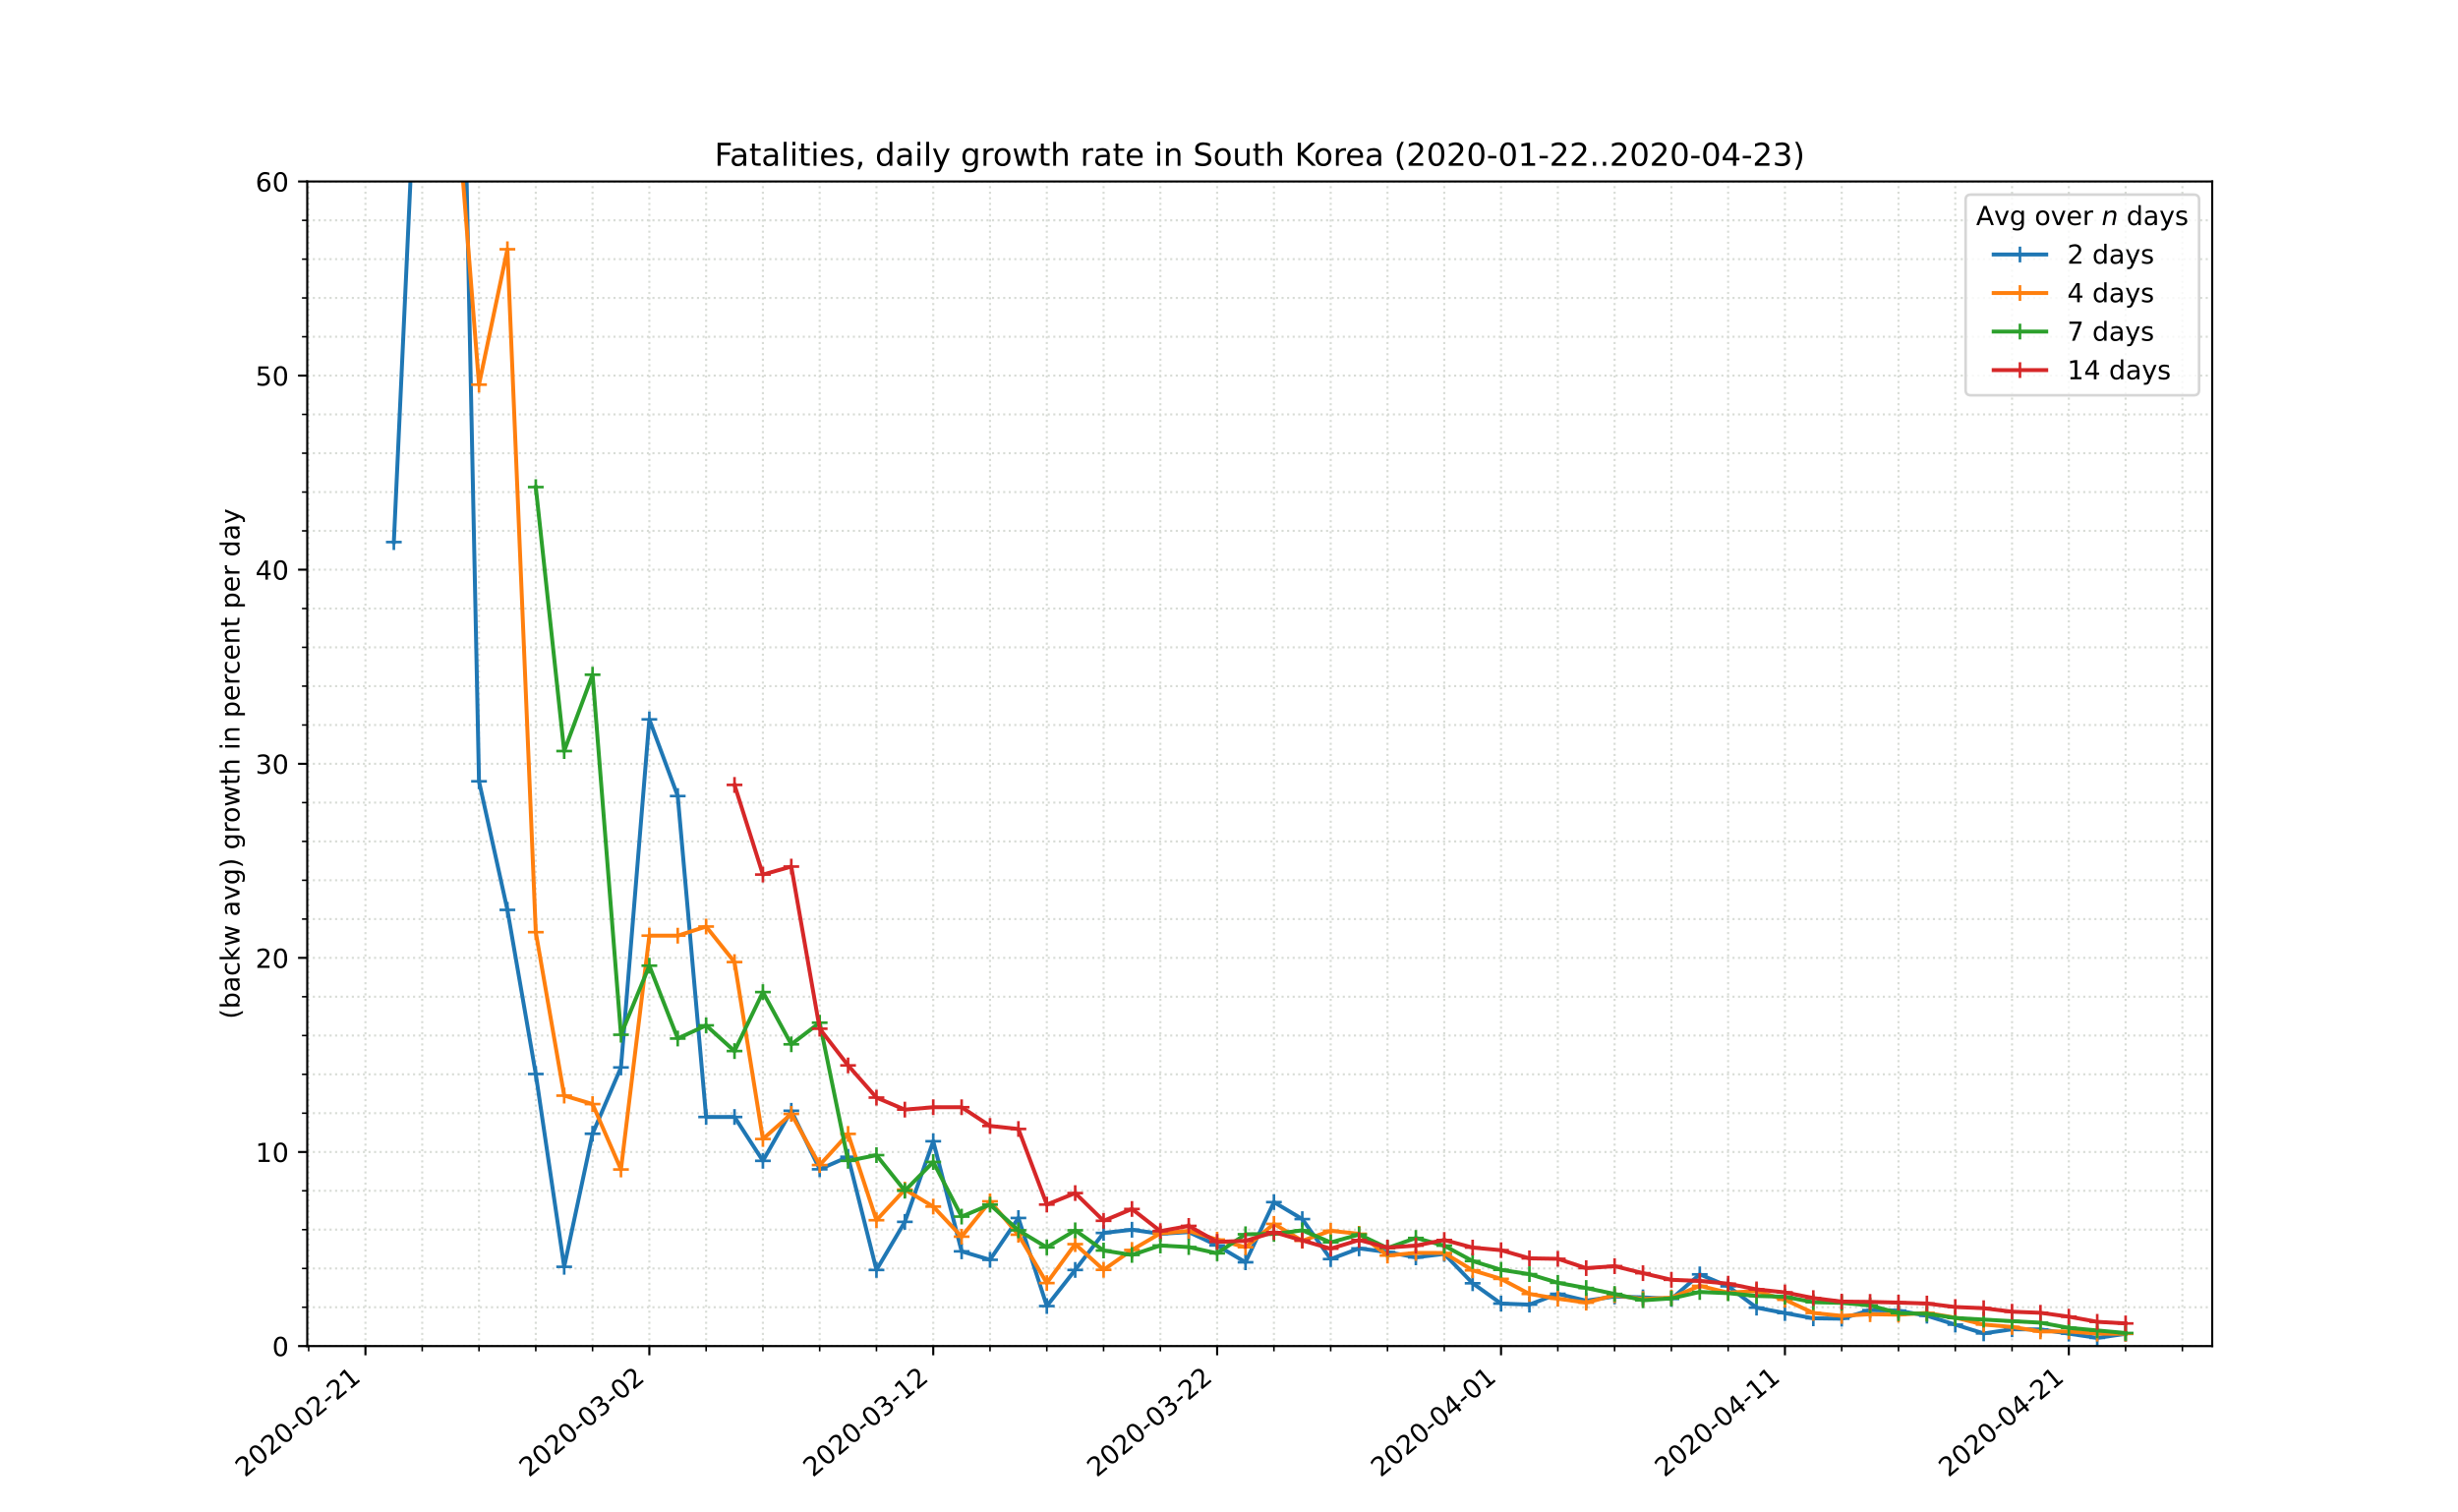 <?xml version="1.0" encoding="utf-8" standalone="no"?>
<!DOCTYPE svg PUBLIC "-//W3C//DTD SVG 1.1//EN"
  "http://www.w3.org/Graphics/SVG/1.1/DTD/svg11.dtd">
<!-- Created with matplotlib (https://matplotlib.org/) -->
<svg height="576pt" version="1.1" viewBox="0 0 936 576" width="936pt" xmlns="http://www.w3.org/2000/svg" xmlns:xlink="http://www.w3.org/1999/xlink">
 <defs>
  <style type="text/css">
*{stroke-linecap:butt;stroke-linejoin:round;}
  </style>
 </defs>
 <g id="figure_1">
  <g id="patch_1">
   <path d="M 0 576 
L 936 576 
L 936 0 
L 0 0 
z
" style="fill:#ffffff;"/>
  </g>
  <g id="axes_1">
   <g id="patch_2">
    <path d="M 117 512.64 
L 842.4 512.64 
L 842.4 69.12 
L 117 69.12 
z
" style="fill:#ffffff;"/>
   </g>
   <g id="matplotlib.axis_1">
    <g id="xtick_1">
     <g id="line2d_1">
      <path clip-path="url(#p5876e65442)" d="M 139.162 512.64 
L 139.162 69.12 
" style="fill:none;stroke:#d8dcd6;stroke-dasharray:0.8,1.32;stroke-dashoffset:0;stroke-width:0.8;"/>
     </g>
     <g id="line2d_2">
      <defs>
       <path d="M 0 0 
L 0 3.5 
" id="mb49d4333d4" style="stroke:#000000;stroke-width:0.8;"/>
      </defs>
      <g>
       <use style="stroke:#000000;stroke-width:0.8;" x="139.162" xlink:href="#mb49d4333d4" y="512.64"/>
      </g>
     </g>
     <g id="text_1">
      <!-- 2020-02-21 -->
      <defs>
       <path d="M 19.188 8.297 
L 53.609 8.297 
L 53.609 0 
L 7.328 0 
L 7.328 8.297 
Q 12.938 14.109 22.625 23.891 
Q 32.328 33.688 34.812 36.531 
Q 39.547 41.844 41.422 45.531 
Q 43.312 49.219 43.312 52.781 
Q 43.312 58.594 39.234 62.25 
Q 35.156 65.922 28.609 65.922 
Q 23.969 65.922 18.812 64.312 
Q 13.672 62.703 7.812 59.422 
L 7.812 69.391 
Q 13.766 71.781 18.938 73 
Q 24.125 74.219 28.422 74.219 
Q 39.75 74.219 46.484 68.547 
Q 53.219 62.891 53.219 53.422 
Q 53.219 48.922 51.531 44.891 
Q 49.859 40.875 45.406 35.406 
Q 44.188 33.984 37.641 27.219 
Q 31.109 20.453 19.188 8.297 
z
" id="DejaVuSans-50"/>
       <path d="M 31.781 66.406 
Q 24.172 66.406 20.328 58.906 
Q 16.5 51.422 16.5 36.375 
Q 16.5 21.391 20.328 13.891 
Q 24.172 6.391 31.781 6.391 
Q 39.453 6.391 43.281 13.891 
Q 47.125 21.391 47.125 36.375 
Q 47.125 51.422 43.281 58.906 
Q 39.453 66.406 31.781 66.406 
z
M 31.781 74.219 
Q 44.047 74.219 50.516 64.516 
Q 56.984 54.828 56.984 36.375 
Q 56.984 17.969 50.516 8.266 
Q 44.047 -1.422 31.781 -1.422 
Q 19.531 -1.422 13.062 8.266 
Q 6.594 17.969 6.594 36.375 
Q 6.594 54.828 13.062 64.516 
Q 19.531 74.219 31.781 74.219 
z
" id="DejaVuSans-48"/>
       <path d="M 4.891 31.391 
L 31.203 31.391 
L 31.203 23.391 
L 4.891 23.391 
z
" id="DejaVuSans-45"/>
       <path d="M 12.406 8.297 
L 28.516 8.297 
L 28.516 63.922 
L 10.984 60.406 
L 10.984 69.391 
L 28.422 72.906 
L 38.281 72.906 
L 38.281 8.297 
L 54.391 8.297 
L 54.391 0 
L 12.406 0 
z
" id="DejaVuSans-49"/>
      </defs>
      <g transform="translate(93.306 562.817)rotate(-40)scale(0.1 -0.1)">
       <use xlink:href="#DejaVuSans-50"/>
       <use x="63.623" xlink:href="#DejaVuSans-48"/>
       <use x="127.246" xlink:href="#DejaVuSans-50"/>
       <use x="190.869" xlink:href="#DejaVuSans-48"/>
       <use x="254.492" xlink:href="#DejaVuSans-45"/>
       <use x="290.576" xlink:href="#DejaVuSans-48"/>
       <use x="354.199" xlink:href="#DejaVuSans-50"/>
       <use x="417.822" xlink:href="#DejaVuSans-45"/>
       <use x="453.906" xlink:href="#DejaVuSans-50"/>
       <use x="517.529" xlink:href="#DejaVuSans-49"/>
      </g>
     </g>
    </g>
    <g id="xtick_2">
     <g id="line2d_3">
      <path clip-path="url(#p5876e65442)" d="M 247.269 512.64 
L 247.269 69.12 
" style="fill:none;stroke:#d8dcd6;stroke-dasharray:0.8,1.32;stroke-dashoffset:0;stroke-width:0.8;"/>
     </g>
     <g id="line2d_4">
      <g>
       <use style="stroke:#000000;stroke-width:0.8;" x="247.269" xlink:href="#mb49d4333d4" y="512.64"/>
      </g>
     </g>
     <g id="text_2">
      <!-- 2020-03-02 -->
      <defs>
       <path d="M 40.578 39.312 
Q 47.656 37.797 51.625 33 
Q 55.609 28.219 55.609 21.188 
Q 55.609 10.406 48.188 4.484 
Q 40.766 -1.422 27.094 -1.422 
Q 22.516 -1.422 17.656 -0.516 
Q 12.797 0.391 7.625 2.203 
L 7.625 11.719 
Q 11.719 9.328 16.594 8.109 
Q 21.484 6.891 26.812 6.891 
Q 36.078 6.891 40.938 10.547 
Q 45.797 14.203 45.797 21.188 
Q 45.797 27.641 41.281 31.266 
Q 36.766 34.906 28.719 34.906 
L 20.219 34.906 
L 20.219 43.016 
L 29.109 43.016 
Q 36.375 43.016 40.234 45.922 
Q 44.094 48.828 44.094 54.297 
Q 44.094 59.906 40.109 62.906 
Q 36.141 65.922 28.719 65.922 
Q 24.656 65.922 20.016 65.031 
Q 15.375 64.156 9.812 62.312 
L 9.812 71.094 
Q 15.438 72.656 20.344 73.438 
Q 25.25 74.219 29.594 74.219 
Q 40.828 74.219 47.359 69.109 
Q 53.906 64.016 53.906 55.328 
Q 53.906 49.266 50.438 45.094 
Q 46.969 40.922 40.578 39.312 
z
" id="DejaVuSans-51"/>
      </defs>
      <g transform="translate(201.413 562.817)rotate(-40)scale(0.1 -0.1)">
       <use xlink:href="#DejaVuSans-50"/>
       <use x="63.623" xlink:href="#DejaVuSans-48"/>
       <use x="127.246" xlink:href="#DejaVuSans-50"/>
       <use x="190.869" xlink:href="#DejaVuSans-48"/>
       <use x="254.492" xlink:href="#DejaVuSans-45"/>
       <use x="290.576" xlink:href="#DejaVuSans-48"/>
       <use x="354.199" xlink:href="#DejaVuSans-51"/>
       <use x="417.822" xlink:href="#DejaVuSans-45"/>
       <use x="453.906" xlink:href="#DejaVuSans-48"/>
       <use x="517.529" xlink:href="#DejaVuSans-50"/>
      </g>
     </g>
    </g>
    <g id="xtick_3">
     <g id="line2d_5">
      <path clip-path="url(#p5876e65442)" d="M 355.377 512.64 
L 355.377 69.12 
" style="fill:none;stroke:#d8dcd6;stroke-dasharray:0.8,1.32;stroke-dashoffset:0;stroke-width:0.8;"/>
     </g>
     <g id="line2d_6">
      <g>
       <use style="stroke:#000000;stroke-width:0.8;" x="355.377" xlink:href="#mb49d4333d4" y="512.64"/>
      </g>
     </g>
     <g id="text_3">
      <!-- 2020-03-12 -->
      <g transform="translate(309.521 562.817)rotate(-40)scale(0.1 -0.1)">
       <use xlink:href="#DejaVuSans-50"/>
       <use x="63.623" xlink:href="#DejaVuSans-48"/>
       <use x="127.246" xlink:href="#DejaVuSans-50"/>
       <use x="190.869" xlink:href="#DejaVuSans-48"/>
       <use x="254.492" xlink:href="#DejaVuSans-45"/>
       <use x="290.576" xlink:href="#DejaVuSans-48"/>
       <use x="354.199" xlink:href="#DejaVuSans-51"/>
       <use x="417.822" xlink:href="#DejaVuSans-45"/>
       <use x="453.906" xlink:href="#DejaVuSans-49"/>
       <use x="517.529" xlink:href="#DejaVuSans-50"/>
      </g>
     </g>
    </g>
    <g id="xtick_4">
     <g id="line2d_7">
      <path clip-path="url(#p5876e65442)" d="M 463.484 512.64 
L 463.484 69.12 
" style="fill:none;stroke:#d8dcd6;stroke-dasharray:0.8,1.32;stroke-dashoffset:0;stroke-width:0.8;"/>
     </g>
     <g id="line2d_8">
      <g>
       <use style="stroke:#000000;stroke-width:0.8;" x="463.484" xlink:href="#mb49d4333d4" y="512.64"/>
      </g>
     </g>
     <g id="text_4">
      <!-- 2020-03-22 -->
      <g transform="translate(417.628 562.817)rotate(-40)scale(0.1 -0.1)">
       <use xlink:href="#DejaVuSans-50"/>
       <use x="63.623" xlink:href="#DejaVuSans-48"/>
       <use x="127.246" xlink:href="#DejaVuSans-50"/>
       <use x="190.869" xlink:href="#DejaVuSans-48"/>
       <use x="254.492" xlink:href="#DejaVuSans-45"/>
       <use x="290.576" xlink:href="#DejaVuSans-48"/>
       <use x="354.199" xlink:href="#DejaVuSans-51"/>
       <use x="417.822" xlink:href="#DejaVuSans-45"/>
       <use x="453.906" xlink:href="#DejaVuSans-50"/>
       <use x="517.529" xlink:href="#DejaVuSans-50"/>
      </g>
     </g>
    </g>
    <g id="xtick_5">
     <g id="line2d_9">
      <path clip-path="url(#p5876e65442)" d="M 571.591 512.64 
L 571.591 69.12 
" style="fill:none;stroke:#d8dcd6;stroke-dasharray:0.8,1.32;stroke-dashoffset:0;stroke-width:0.8;"/>
     </g>
     <g id="line2d_10">
      <g>
       <use style="stroke:#000000;stroke-width:0.8;" x="571.591" xlink:href="#mb49d4333d4" y="512.64"/>
      </g>
     </g>
     <g id="text_5">
      <!-- 2020-04-01 -->
      <defs>
       <path d="M 37.797 64.312 
L 12.891 25.391 
L 37.797 25.391 
z
M 35.203 72.906 
L 47.609 72.906 
L 47.609 25.391 
L 58.016 25.391 
L 58.016 17.188 
L 47.609 17.188 
L 47.609 0 
L 37.797 0 
L 37.797 17.188 
L 4.891 17.188 
L 4.891 26.703 
z
" id="DejaVuSans-52"/>
      </defs>
      <g transform="translate(525.735 562.817)rotate(-40)scale(0.1 -0.1)">
       <use xlink:href="#DejaVuSans-50"/>
       <use x="63.623" xlink:href="#DejaVuSans-48"/>
       <use x="127.246" xlink:href="#DejaVuSans-50"/>
       <use x="190.869" xlink:href="#DejaVuSans-48"/>
       <use x="254.492" xlink:href="#DejaVuSans-45"/>
       <use x="290.576" xlink:href="#DejaVuSans-48"/>
       <use x="354.199" xlink:href="#DejaVuSans-52"/>
       <use x="417.822" xlink:href="#DejaVuSans-45"/>
       <use x="453.906" xlink:href="#DejaVuSans-48"/>
       <use x="517.529" xlink:href="#DejaVuSans-49"/>
      </g>
     </g>
    </g>
    <g id="xtick_6">
     <g id="line2d_11">
      <path clip-path="url(#p5876e65442)" d="M 679.699 512.64 
L 679.699 69.12 
" style="fill:none;stroke:#d8dcd6;stroke-dasharray:0.8,1.32;stroke-dashoffset:0;stroke-width:0.8;"/>
     </g>
     <g id="line2d_12">
      <g>
       <use style="stroke:#000000;stroke-width:0.8;" x="679.699" xlink:href="#mb49d4333d4" y="512.64"/>
      </g>
     </g>
     <g id="text_6">
      <!-- 2020-04-11 -->
      <g transform="translate(633.843 562.817)rotate(-40)scale(0.1 -0.1)">
       <use xlink:href="#DejaVuSans-50"/>
       <use x="63.623" xlink:href="#DejaVuSans-48"/>
       <use x="127.246" xlink:href="#DejaVuSans-50"/>
       <use x="190.869" xlink:href="#DejaVuSans-48"/>
       <use x="254.492" xlink:href="#DejaVuSans-45"/>
       <use x="290.576" xlink:href="#DejaVuSans-48"/>
       <use x="354.199" xlink:href="#DejaVuSans-52"/>
       <use x="417.822" xlink:href="#DejaVuSans-45"/>
       <use x="453.906" xlink:href="#DejaVuSans-49"/>
       <use x="517.529" xlink:href="#DejaVuSans-49"/>
      </g>
     </g>
    </g>
    <g id="xtick_7">
     <g id="line2d_13">
      <path clip-path="url(#p5876e65442)" d="M 787.806 512.64 
L 787.806 69.12 
" style="fill:none;stroke:#d8dcd6;stroke-dasharray:0.8,1.32;stroke-dashoffset:0;stroke-width:0.8;"/>
     </g>
     <g id="line2d_14">
      <g>
       <use style="stroke:#000000;stroke-width:0.8;" x="787.806" xlink:href="#mb49d4333d4" y="512.64"/>
      </g>
     </g>
     <g id="text_7">
      <!-- 2020-04-21 -->
      <g transform="translate(741.95 562.817)rotate(-40)scale(0.1 -0.1)">
       <use xlink:href="#DejaVuSans-50"/>
       <use x="63.623" xlink:href="#DejaVuSans-48"/>
       <use x="127.246" xlink:href="#DejaVuSans-50"/>
       <use x="190.869" xlink:href="#DejaVuSans-48"/>
       <use x="254.492" xlink:href="#DejaVuSans-45"/>
       <use x="290.576" xlink:href="#DejaVuSans-48"/>
       <use x="354.199" xlink:href="#DejaVuSans-52"/>
       <use x="417.822" xlink:href="#DejaVuSans-45"/>
       <use x="453.906" xlink:href="#DejaVuSans-50"/>
       <use x="517.529" xlink:href="#DejaVuSans-49"/>
      </g>
     </g>
    </g>
    <g id="xtick_8">
     <g id="line2d_15">
      <path clip-path="url(#p5876e65442)" d="M 117.541 512.64 
L 117.541 69.12 
" style="fill:none;stroke:#d8dcd6;stroke-dasharray:0.8,1.32;stroke-dashoffset:0;stroke-width:0.8;"/>
     </g>
     <g id="line2d_16">
      <defs>
       <path d="M 0 0 
L 0 2 
" id="m4a63536afb" style="stroke:#000000;stroke-width:0.6;"/>
      </defs>
      <g>
       <use style="stroke:#000000;stroke-width:0.6;" x="117.541" xlink:href="#m4a63536afb" y="512.64"/>
      </g>
     </g>
    </g>
    <g id="xtick_9">
     <g id="line2d_17">
      <path clip-path="url(#p5876e65442)" d="M 160.783 512.64 
L 160.783 69.12 
" style="fill:none;stroke:#d8dcd6;stroke-dasharray:0.8,1.32;stroke-dashoffset:0;stroke-width:0.8;"/>
     </g>
     <g id="line2d_18">
      <g>
       <use style="stroke:#000000;stroke-width:0.6;" x="160.783" xlink:href="#m4a63536afb" y="512.64"/>
      </g>
     </g>
    </g>
    <g id="xtick_10">
     <g id="line2d_19">
      <path clip-path="url(#p5876e65442)" d="M 182.405 512.64 
L 182.405 69.12 
" style="fill:none;stroke:#d8dcd6;stroke-dasharray:0.8,1.32;stroke-dashoffset:0;stroke-width:0.8;"/>
     </g>
     <g id="line2d_20">
      <g>
       <use style="stroke:#000000;stroke-width:0.6;" x="182.405" xlink:href="#m4a63536afb" y="512.64"/>
      </g>
     </g>
    </g>
    <g id="xtick_11">
     <g id="line2d_21">
      <path clip-path="url(#p5876e65442)" d="M 204.026 512.64 
L 204.026 69.12 
" style="fill:none;stroke:#d8dcd6;stroke-dasharray:0.8,1.32;stroke-dashoffset:0;stroke-width:0.8;"/>
     </g>
     <g id="line2d_22">
      <g>
       <use style="stroke:#000000;stroke-width:0.6;" x="204.026" xlink:href="#m4a63536afb" y="512.64"/>
      </g>
     </g>
    </g>
    <g id="xtick_12">
     <g id="line2d_23">
      <path clip-path="url(#p5876e65442)" d="M 225.648 512.64 
L 225.648 69.12 
" style="fill:none;stroke:#d8dcd6;stroke-dasharray:0.8,1.32;stroke-dashoffset:0;stroke-width:0.8;"/>
     </g>
     <g id="line2d_24">
      <g>
       <use style="stroke:#000000;stroke-width:0.6;" x="225.648" xlink:href="#m4a63536afb" y="512.64"/>
      </g>
     </g>
    </g>
    <g id="xtick_13">
     <g id="line2d_25">
      <path clip-path="url(#p5876e65442)" d="M 268.891 512.64 
L 268.891 69.12 
" style="fill:none;stroke:#d8dcd6;stroke-dasharray:0.8,1.32;stroke-dashoffset:0;stroke-width:0.8;"/>
     </g>
     <g id="line2d_26">
      <g>
       <use style="stroke:#000000;stroke-width:0.6;" x="268.891" xlink:href="#m4a63536afb" y="512.64"/>
      </g>
     </g>
    </g>
    <g id="xtick_14">
     <g id="line2d_27">
      <path clip-path="url(#p5876e65442)" d="M 290.512 512.64 
L 290.512 69.12 
" style="fill:none;stroke:#d8dcd6;stroke-dasharray:0.8,1.32;stroke-dashoffset:0;stroke-width:0.8;"/>
     </g>
     <g id="line2d_28">
      <g>
       <use style="stroke:#000000;stroke-width:0.6;" x="290.512" xlink:href="#m4a63536afb" y="512.64"/>
      </g>
     </g>
    </g>
    <g id="xtick_15">
     <g id="line2d_29">
      <path clip-path="url(#p5876e65442)" d="M 312.134 512.64 
L 312.134 69.12 
" style="fill:none;stroke:#d8dcd6;stroke-dasharray:0.8,1.32;stroke-dashoffset:0;stroke-width:0.8;"/>
     </g>
     <g id="line2d_30">
      <g>
       <use style="stroke:#000000;stroke-width:0.6;" x="312.134" xlink:href="#m4a63536afb" y="512.64"/>
      </g>
     </g>
    </g>
    <g id="xtick_16">
     <g id="line2d_31">
      <path clip-path="url(#p5876e65442)" d="M 333.755 512.64 
L 333.755 69.12 
" style="fill:none;stroke:#d8dcd6;stroke-dasharray:0.8,1.32;stroke-dashoffset:0;stroke-width:0.8;"/>
     </g>
     <g id="line2d_32">
      <g>
       <use style="stroke:#000000;stroke-width:0.6;" x="333.755" xlink:href="#m4a63536afb" y="512.64"/>
      </g>
     </g>
    </g>
    <g id="xtick_17">
     <g id="line2d_33">
      <path clip-path="url(#p5876e65442)" d="M 376.998 512.64 
L 376.998 69.12 
" style="fill:none;stroke:#d8dcd6;stroke-dasharray:0.8,1.32;stroke-dashoffset:0;stroke-width:0.8;"/>
     </g>
     <g id="line2d_34">
      <g>
       <use style="stroke:#000000;stroke-width:0.6;" x="376.998" xlink:href="#m4a63536afb" y="512.64"/>
      </g>
     </g>
    </g>
    <g id="xtick_18">
     <g id="line2d_35">
      <path clip-path="url(#p5876e65442)" d="M 398.62 512.64 
L 398.62 69.12 
" style="fill:none;stroke:#d8dcd6;stroke-dasharray:0.8,1.32;stroke-dashoffset:0;stroke-width:0.8;"/>
     </g>
     <g id="line2d_36">
      <g>
       <use style="stroke:#000000;stroke-width:0.6;" x="398.62" xlink:href="#m4a63536afb" y="512.64"/>
      </g>
     </g>
    </g>
    <g id="xtick_19">
     <g id="line2d_37">
      <path clip-path="url(#p5876e65442)" d="M 420.241 512.64 
L 420.241 69.12 
" style="fill:none;stroke:#d8dcd6;stroke-dasharray:0.8,1.32;stroke-dashoffset:0;stroke-width:0.8;"/>
     </g>
     <g id="line2d_38">
      <g>
       <use style="stroke:#000000;stroke-width:0.6;" x="420.241" xlink:href="#m4a63536afb" y="512.64"/>
      </g>
     </g>
    </g>
    <g id="xtick_20">
     <g id="line2d_39">
      <path clip-path="url(#p5876e65442)" d="M 441.862 512.64 
L 441.862 69.12 
" style="fill:none;stroke:#d8dcd6;stroke-dasharray:0.8,1.32;stroke-dashoffset:0;stroke-width:0.8;"/>
     </g>
     <g id="line2d_40">
      <g>
       <use style="stroke:#000000;stroke-width:0.6;" x="441.862" xlink:href="#m4a63536afb" y="512.64"/>
      </g>
     </g>
    </g>
    <g id="xtick_21">
     <g id="line2d_41">
      <path clip-path="url(#p5876e65442)" d="M 485.105 512.64 
L 485.105 69.12 
" style="fill:none;stroke:#d8dcd6;stroke-dasharray:0.8,1.32;stroke-dashoffset:0;stroke-width:0.8;"/>
     </g>
     <g id="line2d_42">
      <g>
       <use style="stroke:#000000;stroke-width:0.6;" x="485.105" xlink:href="#m4a63536afb" y="512.64"/>
      </g>
     </g>
    </g>
    <g id="xtick_22">
     <g id="line2d_43">
      <path clip-path="url(#p5876e65442)" d="M 506.727 512.64 
L 506.727 69.12 
" style="fill:none;stroke:#d8dcd6;stroke-dasharray:0.8,1.32;stroke-dashoffset:0;stroke-width:0.8;"/>
     </g>
     <g id="line2d_44">
      <g>
       <use style="stroke:#000000;stroke-width:0.6;" x="506.727" xlink:href="#m4a63536afb" y="512.64"/>
      </g>
     </g>
    </g>
    <g id="xtick_23">
     <g id="line2d_45">
      <path clip-path="url(#p5876e65442)" d="M 528.348 512.64 
L 528.348 69.12 
" style="fill:none;stroke:#d8dcd6;stroke-dasharray:0.8,1.32;stroke-dashoffset:0;stroke-width:0.8;"/>
     </g>
     <g id="line2d_46">
      <g>
       <use style="stroke:#000000;stroke-width:0.6;" x="528.348" xlink:href="#m4a63536afb" y="512.64"/>
      </g>
     </g>
    </g>
    <g id="xtick_24">
     <g id="line2d_47">
      <path clip-path="url(#p5876e65442)" d="M 549.97 512.64 
L 549.97 69.12 
" style="fill:none;stroke:#d8dcd6;stroke-dasharray:0.8,1.32;stroke-dashoffset:0;stroke-width:0.8;"/>
     </g>
     <g id="line2d_48">
      <g>
       <use style="stroke:#000000;stroke-width:0.6;" x="549.97" xlink:href="#m4a63536afb" y="512.64"/>
      </g>
     </g>
    </g>
    <g id="xtick_25">
     <g id="line2d_49">
      <path clip-path="url(#p5876e65442)" d="M 593.213 512.64 
L 593.213 69.12 
" style="fill:none;stroke:#d8dcd6;stroke-dasharray:0.8,1.32;stroke-dashoffset:0;stroke-width:0.8;"/>
     </g>
     <g id="line2d_50">
      <g>
       <use style="stroke:#000000;stroke-width:0.6;" x="593.213" xlink:href="#m4a63536afb" y="512.64"/>
      </g>
     </g>
    </g>
    <g id="xtick_26">
     <g id="line2d_51">
      <path clip-path="url(#p5876e65442)" d="M 614.834 512.64 
L 614.834 69.12 
" style="fill:none;stroke:#d8dcd6;stroke-dasharray:0.8,1.32;stroke-dashoffset:0;stroke-width:0.8;"/>
     </g>
     <g id="line2d_52">
      <g>
       <use style="stroke:#000000;stroke-width:0.6;" x="614.834" xlink:href="#m4a63536afb" y="512.64"/>
      </g>
     </g>
    </g>
    <g id="xtick_27">
     <g id="line2d_53">
      <path clip-path="url(#p5876e65442)" d="M 636.456 512.64 
L 636.456 69.12 
" style="fill:none;stroke:#d8dcd6;stroke-dasharray:0.8,1.32;stroke-dashoffset:0;stroke-width:0.8;"/>
     </g>
     <g id="line2d_54">
      <g>
       <use style="stroke:#000000;stroke-width:0.6;" x="636.456" xlink:href="#m4a63536afb" y="512.64"/>
      </g>
     </g>
    </g>
    <g id="xtick_28">
     <g id="line2d_55">
      <path clip-path="url(#p5876e65442)" d="M 658.077 512.64 
L 658.077 69.12 
" style="fill:none;stroke:#d8dcd6;stroke-dasharray:0.8,1.32;stroke-dashoffset:0;stroke-width:0.8;"/>
     </g>
     <g id="line2d_56">
      <g>
       <use style="stroke:#000000;stroke-width:0.6;" x="658.077" xlink:href="#m4a63536afb" y="512.64"/>
      </g>
     </g>
    </g>
    <g id="xtick_29">
     <g id="line2d_57">
      <path clip-path="url(#p5876e65442)" d="M 701.32 512.64 
L 701.32 69.12 
" style="fill:none;stroke:#d8dcd6;stroke-dasharray:0.8,1.32;stroke-dashoffset:0;stroke-width:0.8;"/>
     </g>
     <g id="line2d_58">
      <g>
       <use style="stroke:#000000;stroke-width:0.6;" x="701.32" xlink:href="#m4a63536afb" y="512.64"/>
      </g>
     </g>
    </g>
    <g id="xtick_30">
     <g id="line2d_59">
      <path clip-path="url(#p5876e65442)" d="M 722.941 512.64 
L 722.941 69.12 
" style="fill:none;stroke:#d8dcd6;stroke-dasharray:0.8,1.32;stroke-dashoffset:0;stroke-width:0.8;"/>
     </g>
     <g id="line2d_60">
      <g>
       <use style="stroke:#000000;stroke-width:0.6;" x="722.941" xlink:href="#m4a63536afb" y="512.64"/>
      </g>
     </g>
    </g>
    <g id="xtick_31">
     <g id="line2d_61">
      <path clip-path="url(#p5876e65442)" d="M 744.563 512.64 
L 744.563 69.12 
" style="fill:none;stroke:#d8dcd6;stroke-dasharray:0.8,1.32;stroke-dashoffset:0;stroke-width:0.8;"/>
     </g>
     <g id="line2d_62">
      <g>
       <use style="stroke:#000000;stroke-width:0.6;" x="744.563" xlink:href="#m4a63536afb" y="512.64"/>
      </g>
     </g>
    </g>
    <g id="xtick_32">
     <g id="line2d_63">
      <path clip-path="url(#p5876e65442)" d="M 766.184 512.64 
L 766.184 69.12 
" style="fill:none;stroke:#d8dcd6;stroke-dasharray:0.8,1.32;stroke-dashoffset:0;stroke-width:0.8;"/>
     </g>
     <g id="line2d_64">
      <g>
       <use style="stroke:#000000;stroke-width:0.6;" x="766.184" xlink:href="#m4a63536afb" y="512.64"/>
      </g>
     </g>
    </g>
    <g id="xtick_33">
     <g id="line2d_65">
      <path clip-path="url(#p5876e65442)" d="M 809.427 512.64 
L 809.427 69.12 
" style="fill:none;stroke:#d8dcd6;stroke-dasharray:0.8,1.32;stroke-dashoffset:0;stroke-width:0.8;"/>
     </g>
     <g id="line2d_66">
      <g>
       <use style="stroke:#000000;stroke-width:0.6;" x="809.427" xlink:href="#m4a63536afb" y="512.64"/>
      </g>
     </g>
    </g>
    <g id="xtick_34">
     <g id="line2d_67">
      <path clip-path="url(#p5876e65442)" d="M 831.049 512.64 
L 831.049 69.12 
" style="fill:none;stroke:#d8dcd6;stroke-dasharray:0.8,1.32;stroke-dashoffset:0;stroke-width:0.8;"/>
     </g>
     <g id="line2d_68">
      <g>
       <use style="stroke:#000000;stroke-width:0.6;" x="831.049" xlink:href="#m4a63536afb" y="512.64"/>
      </g>
     </g>
    </g>
   </g>
   <g id="matplotlib.axis_2">
    <g id="ytick_1">
     <g id="line2d_69">
      <path clip-path="url(#p5876e65442)" d="M 117 512.64 
L 842.4 512.64 
" style="fill:none;stroke:#d8dcd6;stroke-dasharray:0.8,1.32;stroke-dashoffset:0;stroke-width:0.8;"/>
     </g>
     <g id="line2d_70">
      <defs>
       <path d="M 0 0 
L -3.5 0 
" id="ma357087c55" style="stroke:#000000;stroke-width:0.8;"/>
      </defs>
      <g>
       <use style="stroke:#000000;stroke-width:0.8;" x="117" xlink:href="#ma357087c55" y="512.64"/>
      </g>
     </g>
     <g id="text_8">
      <!-- 0 -->
      <g transform="translate(103.638 516.439)scale(0.1 -0.1)">
       <use xlink:href="#DejaVuSans-48"/>
      </g>
     </g>
    </g>
    <g id="ytick_2">
     <g id="line2d_71">
      <path clip-path="url(#p5876e65442)" d="M 117 438.72 
L 842.4 438.72 
" style="fill:none;stroke:#d8dcd6;stroke-dasharray:0.8,1.32;stroke-dashoffset:0;stroke-width:0.8;"/>
     </g>
     <g id="line2d_72">
      <g>
       <use style="stroke:#000000;stroke-width:0.8;" x="117" xlink:href="#ma357087c55" y="438.72"/>
      </g>
     </g>
     <g id="text_9">
      <!-- 10 -->
      <g transform="translate(97.275 442.519)scale(0.1 -0.1)">
       <use xlink:href="#DejaVuSans-49"/>
       <use x="63.623" xlink:href="#DejaVuSans-48"/>
      </g>
     </g>
    </g>
    <g id="ytick_3">
     <g id="line2d_73">
      <path clip-path="url(#p5876e65442)" d="M 117 364.8 
L 842.4 364.8 
" style="fill:none;stroke:#d8dcd6;stroke-dasharray:0.8,1.32;stroke-dashoffset:0;stroke-width:0.8;"/>
     </g>
     <g id="line2d_74">
      <g>
       <use style="stroke:#000000;stroke-width:0.8;" x="117" xlink:href="#ma357087c55" y="364.8"/>
      </g>
     </g>
     <g id="text_10">
      <!-- 20 -->
      <g transform="translate(97.275 368.599)scale(0.1 -0.1)">
       <use xlink:href="#DejaVuSans-50"/>
       <use x="63.623" xlink:href="#DejaVuSans-48"/>
      </g>
     </g>
    </g>
    <g id="ytick_4">
     <g id="line2d_75">
      <path clip-path="url(#p5876e65442)" d="M 117 290.88 
L 842.4 290.88 
" style="fill:none;stroke:#d8dcd6;stroke-dasharray:0.8,1.32;stroke-dashoffset:0;stroke-width:0.8;"/>
     </g>
     <g id="line2d_76">
      <g>
       <use style="stroke:#000000;stroke-width:0.8;" x="117" xlink:href="#ma357087c55" y="290.88"/>
      </g>
     </g>
     <g id="text_11">
      <!-- 30 -->
      <g transform="translate(97.275 294.679)scale(0.1 -0.1)">
       <use xlink:href="#DejaVuSans-51"/>
       <use x="63.623" xlink:href="#DejaVuSans-48"/>
      </g>
     </g>
    </g>
    <g id="ytick_5">
     <g id="line2d_77">
      <path clip-path="url(#p5876e65442)" d="M 117 216.96 
L 842.4 216.96 
" style="fill:none;stroke:#d8dcd6;stroke-dasharray:0.8,1.32;stroke-dashoffset:0;stroke-width:0.8;"/>
     </g>
     <g id="line2d_78">
      <g>
       <use style="stroke:#000000;stroke-width:0.8;" x="117" xlink:href="#ma357087c55" y="216.96"/>
      </g>
     </g>
     <g id="text_12">
      <!-- 40 -->
      <g transform="translate(97.275 220.759)scale(0.1 -0.1)">
       <use xlink:href="#DejaVuSans-52"/>
       <use x="63.623" xlink:href="#DejaVuSans-48"/>
      </g>
     </g>
    </g>
    <g id="ytick_6">
     <g id="line2d_79">
      <path clip-path="url(#p5876e65442)" d="M 117 143.04 
L 842.4 143.04 
" style="fill:none;stroke:#d8dcd6;stroke-dasharray:0.8,1.32;stroke-dashoffset:0;stroke-width:0.8;"/>
     </g>
     <g id="line2d_80">
      <g>
       <use style="stroke:#000000;stroke-width:0.8;" x="117" xlink:href="#ma357087c55" y="143.04"/>
      </g>
     </g>
     <g id="text_13">
      <!-- 50 -->
      <defs>
       <path d="M 10.797 72.906 
L 49.516 72.906 
L 49.516 64.594 
L 19.828 64.594 
L 19.828 46.734 
Q 21.969 47.469 24.109 47.828 
Q 26.266 48.188 28.422 48.188 
Q 40.625 48.188 47.75 41.5 
Q 54.891 34.812 54.891 23.391 
Q 54.891 11.625 47.562 5.094 
Q 40.234 -1.422 26.906 -1.422 
Q 22.312 -1.422 17.547 -0.641 
Q 12.797 0.141 7.719 1.703 
L 7.719 11.625 
Q 12.109 9.234 16.797 8.062 
Q 21.484 6.891 26.703 6.891 
Q 35.156 6.891 40.078 11.328 
Q 45.016 15.766 45.016 23.391 
Q 45.016 31 40.078 35.438 
Q 35.156 39.891 26.703 39.891 
Q 22.75 39.891 18.812 39.016 
Q 14.891 38.141 10.797 36.281 
z
" id="DejaVuSans-53"/>
      </defs>
      <g transform="translate(97.275 146.839)scale(0.1 -0.1)">
       <use xlink:href="#DejaVuSans-53"/>
       <use x="63.623" xlink:href="#DejaVuSans-48"/>
      </g>
     </g>
    </g>
    <g id="ytick_7">
     <g id="line2d_81">
      <path clip-path="url(#p5876e65442)" d="M 117 69.12 
L 842.4 69.12 
" style="fill:none;stroke:#d8dcd6;stroke-dasharray:0.8,1.32;stroke-dashoffset:0;stroke-width:0.8;"/>
     </g>
     <g id="line2d_82">
      <g>
       <use style="stroke:#000000;stroke-width:0.8;" x="117" xlink:href="#ma357087c55" y="69.12"/>
      </g>
     </g>
     <g id="text_14">
      <!-- 60 -->
      <defs>
       <path d="M 33.016 40.375 
Q 26.375 40.375 22.484 35.828 
Q 18.609 31.297 18.609 23.391 
Q 18.609 15.531 22.484 10.953 
Q 26.375 6.391 33.016 6.391 
Q 39.656 6.391 43.531 10.953 
Q 47.406 15.531 47.406 23.391 
Q 47.406 31.297 43.531 35.828 
Q 39.656 40.375 33.016 40.375 
z
M 52.594 71.297 
L 52.594 62.312 
Q 48.875 64.062 45.094 64.984 
Q 41.312 65.922 37.594 65.922 
Q 27.828 65.922 22.672 59.328 
Q 17.531 52.734 16.797 39.406 
Q 19.672 43.656 24.016 45.922 
Q 28.375 48.188 33.594 48.188 
Q 44.578 48.188 50.953 41.516 
Q 57.328 34.859 57.328 23.391 
Q 57.328 12.156 50.688 5.359 
Q 44.047 -1.422 33.016 -1.422 
Q 20.359 -1.422 13.672 8.266 
Q 6.984 17.969 6.984 36.375 
Q 6.984 53.656 15.188 63.938 
Q 23.391 74.219 37.203 74.219 
Q 40.922 74.219 44.703 73.484 
Q 48.484 72.75 52.594 71.297 
z
" id="DejaVuSans-54"/>
      </defs>
      <g transform="translate(97.275 72.919)scale(0.1 -0.1)">
       <use xlink:href="#DejaVuSans-54"/>
       <use x="63.623" xlink:href="#DejaVuSans-48"/>
      </g>
     </g>
    </g>
    <g id="ytick_8">
     <g id="line2d_83">
      <path clip-path="url(#p5876e65442)" d="M 117 497.856 
L 842.4 497.856 
" style="fill:none;stroke:#d8dcd6;stroke-dasharray:0.8,1.32;stroke-dashoffset:0;stroke-width:0.8;"/>
     </g>
     <g id="line2d_84">
      <defs>
       <path d="M 0 0 
L -2 0 
" id="m91be35aa7a" style="stroke:#000000;stroke-width:0.6;"/>
      </defs>
      <g>
       <use style="stroke:#000000;stroke-width:0.6;" x="117" xlink:href="#m91be35aa7a" y="497.856"/>
      </g>
     </g>
    </g>
    <g id="ytick_9">
     <g id="line2d_85">
      <path clip-path="url(#p5876e65442)" d="M 117 483.072 
L 842.4 483.072 
" style="fill:none;stroke:#d8dcd6;stroke-dasharray:0.8,1.32;stroke-dashoffset:0;stroke-width:0.8;"/>
     </g>
     <g id="line2d_86">
      <g>
       <use style="stroke:#000000;stroke-width:0.6;" x="117" xlink:href="#m91be35aa7a" y="483.072"/>
      </g>
     </g>
    </g>
    <g id="ytick_10">
     <g id="line2d_87">
      <path clip-path="url(#p5876e65442)" d="M 117 468.288 
L 842.4 468.288 
" style="fill:none;stroke:#d8dcd6;stroke-dasharray:0.8,1.32;stroke-dashoffset:0;stroke-width:0.8;"/>
     </g>
     <g id="line2d_88">
      <g>
       <use style="stroke:#000000;stroke-width:0.6;" x="117" xlink:href="#m91be35aa7a" y="468.288"/>
      </g>
     </g>
    </g>
    <g id="ytick_11">
     <g id="line2d_89">
      <path clip-path="url(#p5876e65442)" d="M 117 453.504 
L 842.4 453.504 
" style="fill:none;stroke:#d8dcd6;stroke-dasharray:0.8,1.32;stroke-dashoffset:0;stroke-width:0.8;"/>
     </g>
     <g id="line2d_90">
      <g>
       <use style="stroke:#000000;stroke-width:0.6;" x="117" xlink:href="#m91be35aa7a" y="453.504"/>
      </g>
     </g>
    </g>
    <g id="ytick_12">
     <g id="line2d_91">
      <path clip-path="url(#p5876e65442)" d="M 117 423.936 
L 842.4 423.936 
" style="fill:none;stroke:#d8dcd6;stroke-dasharray:0.8,1.32;stroke-dashoffset:0;stroke-width:0.8;"/>
     </g>
     <g id="line2d_92">
      <g>
       <use style="stroke:#000000;stroke-width:0.6;" x="117" xlink:href="#m91be35aa7a" y="423.936"/>
      </g>
     </g>
    </g>
    <g id="ytick_13">
     <g id="line2d_93">
      <path clip-path="url(#p5876e65442)" d="M 117 409.152 
L 842.4 409.152 
" style="fill:none;stroke:#d8dcd6;stroke-dasharray:0.8,1.32;stroke-dashoffset:0;stroke-width:0.8;"/>
     </g>
     <g id="line2d_94">
      <g>
       <use style="stroke:#000000;stroke-width:0.6;" x="117" xlink:href="#m91be35aa7a" y="409.152"/>
      </g>
     </g>
    </g>
    <g id="ytick_14">
     <g id="line2d_95">
      <path clip-path="url(#p5876e65442)" d="M 117 394.368 
L 842.4 394.368 
" style="fill:none;stroke:#d8dcd6;stroke-dasharray:0.8,1.32;stroke-dashoffset:0;stroke-width:0.8;"/>
     </g>
     <g id="line2d_96">
      <g>
       <use style="stroke:#000000;stroke-width:0.6;" x="117" xlink:href="#m91be35aa7a" y="394.368"/>
      </g>
     </g>
    </g>
    <g id="ytick_15">
     <g id="line2d_97">
      <path clip-path="url(#p5876e65442)" d="M 117 379.584 
L 842.4 379.584 
" style="fill:none;stroke:#d8dcd6;stroke-dasharray:0.8,1.32;stroke-dashoffset:0;stroke-width:0.8;"/>
     </g>
     <g id="line2d_98">
      <g>
       <use style="stroke:#000000;stroke-width:0.6;" x="117" xlink:href="#m91be35aa7a" y="379.584"/>
      </g>
     </g>
    </g>
    <g id="ytick_16">
     <g id="line2d_99">
      <path clip-path="url(#p5876e65442)" d="M 117 350.016 
L 842.4 350.016 
" style="fill:none;stroke:#d8dcd6;stroke-dasharray:0.8,1.32;stroke-dashoffset:0;stroke-width:0.8;"/>
     </g>
     <g id="line2d_100">
      <g>
       <use style="stroke:#000000;stroke-width:0.6;" x="117" xlink:href="#m91be35aa7a" y="350.016"/>
      </g>
     </g>
    </g>
    <g id="ytick_17">
     <g id="line2d_101">
      <path clip-path="url(#p5876e65442)" d="M 117 335.232 
L 842.4 335.232 
" style="fill:none;stroke:#d8dcd6;stroke-dasharray:0.8,1.32;stroke-dashoffset:0;stroke-width:0.8;"/>
     </g>
     <g id="line2d_102">
      <g>
       <use style="stroke:#000000;stroke-width:0.6;" x="117" xlink:href="#m91be35aa7a" y="335.232"/>
      </g>
     </g>
    </g>
    <g id="ytick_18">
     <g id="line2d_103">
      <path clip-path="url(#p5876e65442)" d="M 117 320.448 
L 842.4 320.448 
" style="fill:none;stroke:#d8dcd6;stroke-dasharray:0.8,1.32;stroke-dashoffset:0;stroke-width:0.8;"/>
     </g>
     <g id="line2d_104">
      <g>
       <use style="stroke:#000000;stroke-width:0.6;" x="117" xlink:href="#m91be35aa7a" y="320.448"/>
      </g>
     </g>
    </g>
    <g id="ytick_19">
     <g id="line2d_105">
      <path clip-path="url(#p5876e65442)" d="M 117 305.664 
L 842.4 305.664 
" style="fill:none;stroke:#d8dcd6;stroke-dasharray:0.8,1.32;stroke-dashoffset:0;stroke-width:0.8;"/>
     </g>
     <g id="line2d_106">
      <g>
       <use style="stroke:#000000;stroke-width:0.6;" x="117" xlink:href="#m91be35aa7a" y="305.664"/>
      </g>
     </g>
    </g>
    <g id="ytick_20">
     <g id="line2d_107">
      <path clip-path="url(#p5876e65442)" d="M 117 276.096 
L 842.4 276.096 
" style="fill:none;stroke:#d8dcd6;stroke-dasharray:0.8,1.32;stroke-dashoffset:0;stroke-width:0.8;"/>
     </g>
     <g id="line2d_108">
      <g>
       <use style="stroke:#000000;stroke-width:0.6;" x="117" xlink:href="#m91be35aa7a" y="276.096"/>
      </g>
     </g>
    </g>
    <g id="ytick_21">
     <g id="line2d_109">
      <path clip-path="url(#p5876e65442)" d="M 117 261.312 
L 842.4 261.312 
" style="fill:none;stroke:#d8dcd6;stroke-dasharray:0.8,1.32;stroke-dashoffset:0;stroke-width:0.8;"/>
     </g>
     <g id="line2d_110">
      <g>
       <use style="stroke:#000000;stroke-width:0.6;" x="117" xlink:href="#m91be35aa7a" y="261.312"/>
      </g>
     </g>
    </g>
    <g id="ytick_22">
     <g id="line2d_111">
      <path clip-path="url(#p5876e65442)" d="M 117 246.528 
L 842.4 246.528 
" style="fill:none;stroke:#d8dcd6;stroke-dasharray:0.8,1.32;stroke-dashoffset:0;stroke-width:0.8;"/>
     </g>
     <g id="line2d_112">
      <g>
       <use style="stroke:#000000;stroke-width:0.6;" x="117" xlink:href="#m91be35aa7a" y="246.528"/>
      </g>
     </g>
    </g>
    <g id="ytick_23">
     <g id="line2d_113">
      <path clip-path="url(#p5876e65442)" d="M 117 231.744 
L 842.4 231.744 
" style="fill:none;stroke:#d8dcd6;stroke-dasharray:0.8,1.32;stroke-dashoffset:0;stroke-width:0.8;"/>
     </g>
     <g id="line2d_114">
      <g>
       <use style="stroke:#000000;stroke-width:0.6;" x="117" xlink:href="#m91be35aa7a" y="231.744"/>
      </g>
     </g>
    </g>
    <g id="ytick_24">
     <g id="line2d_115">
      <path clip-path="url(#p5876e65442)" d="M 117 202.176 
L 842.4 202.176 
" style="fill:none;stroke:#d8dcd6;stroke-dasharray:0.8,1.32;stroke-dashoffset:0;stroke-width:0.8;"/>
     </g>
     <g id="line2d_116">
      <g>
       <use style="stroke:#000000;stroke-width:0.6;" x="117" xlink:href="#m91be35aa7a" y="202.176"/>
      </g>
     </g>
    </g>
    <g id="ytick_25">
     <g id="line2d_117">
      <path clip-path="url(#p5876e65442)" d="M 117 187.392 
L 842.4 187.392 
" style="fill:none;stroke:#d8dcd6;stroke-dasharray:0.8,1.32;stroke-dashoffset:0;stroke-width:0.8;"/>
     </g>
     <g id="line2d_118">
      <g>
       <use style="stroke:#000000;stroke-width:0.6;" x="117" xlink:href="#m91be35aa7a" y="187.392"/>
      </g>
     </g>
    </g>
    <g id="ytick_26">
     <g id="line2d_119">
      <path clip-path="url(#p5876e65442)" d="M 117 172.608 
L 842.4 172.608 
" style="fill:none;stroke:#d8dcd6;stroke-dasharray:0.8,1.32;stroke-dashoffset:0;stroke-width:0.8;"/>
     </g>
     <g id="line2d_120">
      <g>
       <use style="stroke:#000000;stroke-width:0.6;" x="117" xlink:href="#m91be35aa7a" y="172.608"/>
      </g>
     </g>
    </g>
    <g id="ytick_27">
     <g id="line2d_121">
      <path clip-path="url(#p5876e65442)" d="M 117 157.824 
L 842.4 157.824 
" style="fill:none;stroke:#d8dcd6;stroke-dasharray:0.8,1.32;stroke-dashoffset:0;stroke-width:0.8;"/>
     </g>
     <g id="line2d_122">
      <g>
       <use style="stroke:#000000;stroke-width:0.6;" x="117" xlink:href="#m91be35aa7a" y="157.824"/>
      </g>
     </g>
    </g>
    <g id="ytick_28">
     <g id="line2d_123">
      <path clip-path="url(#p5876e65442)" d="M 117 128.256 
L 842.4 128.256 
" style="fill:none;stroke:#d8dcd6;stroke-dasharray:0.8,1.32;stroke-dashoffset:0;stroke-width:0.8;"/>
     </g>
     <g id="line2d_124">
      <g>
       <use style="stroke:#000000;stroke-width:0.6;" x="117" xlink:href="#m91be35aa7a" y="128.256"/>
      </g>
     </g>
    </g>
    <g id="ytick_29">
     <g id="line2d_125">
      <path clip-path="url(#p5876e65442)" d="M 117 113.472 
L 842.4 113.472 
" style="fill:none;stroke:#d8dcd6;stroke-dasharray:0.8,1.32;stroke-dashoffset:0;stroke-width:0.8;"/>
     </g>
     <g id="line2d_126">
      <g>
       <use style="stroke:#000000;stroke-width:0.6;" x="117" xlink:href="#m91be35aa7a" y="113.472"/>
      </g>
     </g>
    </g>
    <g id="ytick_30">
     <g id="line2d_127">
      <path clip-path="url(#p5876e65442)" d="M 117 98.688 
L 842.4 98.688 
" style="fill:none;stroke:#d8dcd6;stroke-dasharray:0.8,1.32;stroke-dashoffset:0;stroke-width:0.8;"/>
     </g>
     <g id="line2d_128">
      <g>
       <use style="stroke:#000000;stroke-width:0.6;" x="117" xlink:href="#m91be35aa7a" y="98.688"/>
      </g>
     </g>
    </g>
    <g id="ytick_31">
     <g id="line2d_129">
      <path clip-path="url(#p5876e65442)" d="M 117 83.904 
L 842.4 83.904 
" style="fill:none;stroke:#d8dcd6;stroke-dasharray:0.8,1.32;stroke-dashoffset:0;stroke-width:0.8;"/>
     </g>
     <g id="line2d_130">
      <g>
       <use style="stroke:#000000;stroke-width:0.6;" x="117" xlink:href="#m91be35aa7a" y="83.904"/>
      </g>
     </g>
    </g>
    <g id="text_15">
     <!-- (backw avg) growth in percent per day -->
     <defs>
      <path d="M 31 75.875 
Q 24.469 64.656 21.281 53.656 
Q 18.109 42.672 18.109 31.391 
Q 18.109 20.125 21.312 9.062 
Q 24.516 -2 31 -13.188 
L 23.188 -13.188 
Q 15.875 -1.703 12.234 9.375 
Q 8.594 20.453 8.594 31.391 
Q 8.594 42.281 12.203 53.312 
Q 15.828 64.359 23.188 75.875 
z
" id="DejaVuSans-40"/>
      <path d="M 48.688 27.297 
Q 48.688 37.203 44.609 42.844 
Q 40.531 48.484 33.406 48.484 
Q 26.266 48.484 22.188 42.844 
Q 18.109 37.203 18.109 27.297 
Q 18.109 17.391 22.188 11.75 
Q 26.266 6.109 33.406 6.109 
Q 40.531 6.109 44.609 11.75 
Q 48.688 17.391 48.688 27.297 
z
M 18.109 46.391 
Q 20.953 51.266 25.266 53.625 
Q 29.594 56 35.594 56 
Q 45.562 56 51.781 48.094 
Q 58.016 40.188 58.016 27.297 
Q 58.016 14.406 51.781 6.484 
Q 45.562 -1.422 35.594 -1.422 
Q 29.594 -1.422 25.266 0.953 
Q 20.953 3.328 18.109 8.203 
L 18.109 0 
L 9.078 0 
L 9.078 75.984 
L 18.109 75.984 
z
" id="DejaVuSans-98"/>
      <path d="M 34.281 27.484 
Q 23.391 27.484 19.188 25 
Q 14.984 22.516 14.984 16.5 
Q 14.984 11.719 18.141 8.906 
Q 21.297 6.109 26.703 6.109 
Q 34.188 6.109 38.703 11.406 
Q 43.219 16.703 43.219 25.484 
L 43.219 27.484 
z
M 52.203 31.203 
L 52.203 0 
L 43.219 0 
L 43.219 8.297 
Q 40.141 3.328 35.547 0.953 
Q 30.953 -1.422 24.312 -1.422 
Q 15.922 -1.422 10.953 3.297 
Q 6 8.016 6 15.922 
Q 6 25.141 12.172 29.828 
Q 18.359 34.516 30.609 34.516 
L 43.219 34.516 
L 43.219 35.406 
Q 43.219 41.609 39.141 45 
Q 35.062 48.391 27.688 48.391 
Q 23 48.391 18.547 47.266 
Q 14.109 46.141 10.016 43.891 
L 10.016 52.203 
Q 14.938 54.109 19.578 55.047 
Q 24.219 56 28.609 56 
Q 40.484 56 46.344 49.844 
Q 52.203 43.703 52.203 31.203 
z
" id="DejaVuSans-97"/>
      <path d="M 48.781 52.594 
L 48.781 44.188 
Q 44.969 46.297 41.141 47.344 
Q 37.312 48.391 33.406 48.391 
Q 24.656 48.391 19.812 42.844 
Q 14.984 37.312 14.984 27.297 
Q 14.984 17.281 19.812 11.734 
Q 24.656 6.203 33.406 6.203 
Q 37.312 6.203 41.141 7.25 
Q 44.969 8.297 48.781 10.406 
L 48.781 2.094 
Q 45.016 0.344 40.984 -0.531 
Q 36.969 -1.422 32.422 -1.422 
Q 20.062 -1.422 12.781 6.344 
Q 5.516 14.109 5.516 27.297 
Q 5.516 40.672 12.859 48.328 
Q 20.219 56 33.016 56 
Q 37.156 56 41.109 55.141 
Q 45.062 54.297 48.781 52.594 
z
" id="DejaVuSans-99"/>
      <path d="M 9.078 75.984 
L 18.109 75.984 
L 18.109 31.109 
L 44.922 54.688 
L 56.391 54.688 
L 27.391 29.109 
L 57.625 0 
L 45.906 0 
L 18.109 26.703 
L 18.109 0 
L 9.078 0 
z
" id="DejaVuSans-107"/>
      <path d="M 4.203 54.688 
L 13.188 54.688 
L 24.422 12.016 
L 35.594 54.688 
L 46.188 54.688 
L 57.422 12.016 
L 68.609 54.688 
L 77.594 54.688 
L 63.281 0 
L 52.688 0 
L 40.922 44.828 
L 29.109 0 
L 18.5 0 
z
" id="DejaVuSans-119"/>
      <path id="DejaVuSans-32"/>
      <path d="M 2.984 54.688 
L 12.5 54.688 
L 29.594 8.797 
L 46.688 54.688 
L 56.203 54.688 
L 35.688 0 
L 23.484 0 
z
" id="DejaVuSans-118"/>
      <path d="M 45.406 27.984 
Q 45.406 37.75 41.375 43.109 
Q 37.359 48.484 30.078 48.484 
Q 22.859 48.484 18.828 43.109 
Q 14.797 37.75 14.797 27.984 
Q 14.797 18.266 18.828 12.891 
Q 22.859 7.516 30.078 7.516 
Q 37.359 7.516 41.375 12.891 
Q 45.406 18.266 45.406 27.984 
z
M 54.391 6.781 
Q 54.391 -7.172 48.188 -13.984 
Q 42 -20.797 29.203 -20.797 
Q 24.469 -20.797 20.266 -20.094 
Q 16.062 -19.391 12.109 -17.922 
L 12.109 -9.188 
Q 16.062 -11.328 19.922 -12.344 
Q 23.781 -13.375 27.781 -13.375 
Q 36.625 -13.375 41.016 -8.766 
Q 45.406 -4.156 45.406 5.172 
L 45.406 9.625 
Q 42.625 4.781 38.281 2.391 
Q 33.938 0 27.875 0 
Q 17.828 0 11.672 7.656 
Q 5.516 15.328 5.516 27.984 
Q 5.516 40.672 11.672 48.328 
Q 17.828 56 27.875 56 
Q 33.938 56 38.281 53.609 
Q 42.625 51.219 45.406 46.391 
L 45.406 54.688 
L 54.391 54.688 
z
" id="DejaVuSans-103"/>
      <path d="M 8.016 75.875 
L 15.828 75.875 
Q 23.141 64.359 26.781 53.312 
Q 30.422 42.281 30.422 31.391 
Q 30.422 20.453 26.781 9.375 
Q 23.141 -1.703 15.828 -13.188 
L 8.016 -13.188 
Q 14.5 -2 17.703 9.062 
Q 20.906 20.125 20.906 31.391 
Q 20.906 42.672 17.703 53.656 
Q 14.5 64.656 8.016 75.875 
z
" id="DejaVuSans-41"/>
      <path d="M 41.109 46.297 
Q 39.594 47.172 37.812 47.578 
Q 36.031 48 33.891 48 
Q 26.266 48 22.188 43.047 
Q 18.109 38.094 18.109 28.812 
L 18.109 0 
L 9.078 0 
L 9.078 54.688 
L 18.109 54.688 
L 18.109 46.188 
Q 20.953 51.172 25.484 53.578 
Q 30.031 56 36.531 56 
Q 37.453 56 38.578 55.875 
Q 39.703 55.766 41.062 55.516 
z
" id="DejaVuSans-114"/>
      <path d="M 30.609 48.391 
Q 23.391 48.391 19.188 42.75 
Q 14.984 37.109 14.984 27.297 
Q 14.984 17.484 19.156 11.844 
Q 23.344 6.203 30.609 6.203 
Q 37.797 6.203 41.984 11.859 
Q 46.188 17.531 46.188 27.297 
Q 46.188 37.016 41.984 42.703 
Q 37.797 48.391 30.609 48.391 
z
M 30.609 56 
Q 42.328 56 49.016 48.375 
Q 55.719 40.766 55.719 27.297 
Q 55.719 13.875 49.016 6.219 
Q 42.328 -1.422 30.609 -1.422 
Q 18.844 -1.422 12.172 6.219 
Q 5.516 13.875 5.516 27.297 
Q 5.516 40.766 12.172 48.375 
Q 18.844 56 30.609 56 
z
" id="DejaVuSans-111"/>
      <path d="M 18.312 70.219 
L 18.312 54.688 
L 36.812 54.688 
L 36.812 47.703 
L 18.312 47.703 
L 18.312 18.016 
Q 18.312 11.328 20.141 9.422 
Q 21.969 7.516 27.594 7.516 
L 36.812 7.516 
L 36.812 0 
L 27.594 0 
Q 17.188 0 13.234 3.875 
Q 9.281 7.766 9.281 18.016 
L 9.281 47.703 
L 2.688 47.703 
L 2.688 54.688 
L 9.281 54.688 
L 9.281 70.219 
z
" id="DejaVuSans-116"/>
      <path d="M 54.891 33.016 
L 54.891 0 
L 45.906 0 
L 45.906 32.719 
Q 45.906 40.484 42.875 44.328 
Q 39.844 48.188 33.797 48.188 
Q 26.516 48.188 22.312 43.547 
Q 18.109 38.922 18.109 30.906 
L 18.109 0 
L 9.078 0 
L 9.078 75.984 
L 18.109 75.984 
L 18.109 46.188 
Q 21.344 51.125 25.703 53.562 
Q 30.078 56 35.797 56 
Q 45.219 56 50.047 50.172 
Q 54.891 44.344 54.891 33.016 
z
" id="DejaVuSans-104"/>
      <path d="M 9.422 54.688 
L 18.406 54.688 
L 18.406 0 
L 9.422 0 
z
M 9.422 75.984 
L 18.406 75.984 
L 18.406 64.594 
L 9.422 64.594 
z
" id="DejaVuSans-105"/>
      <path d="M 54.891 33.016 
L 54.891 0 
L 45.906 0 
L 45.906 32.719 
Q 45.906 40.484 42.875 44.328 
Q 39.844 48.188 33.797 48.188 
Q 26.516 48.188 22.312 43.547 
Q 18.109 38.922 18.109 30.906 
L 18.109 0 
L 9.078 0 
L 9.078 54.688 
L 18.109 54.688 
L 18.109 46.188 
Q 21.344 51.125 25.703 53.562 
Q 30.078 56 35.797 56 
Q 45.219 56 50.047 50.172 
Q 54.891 44.344 54.891 33.016 
z
" id="DejaVuSans-110"/>
      <path d="M 18.109 8.203 
L 18.109 -20.797 
L 9.078 -20.797 
L 9.078 54.688 
L 18.109 54.688 
L 18.109 46.391 
Q 20.953 51.266 25.266 53.625 
Q 29.594 56 35.594 56 
Q 45.562 56 51.781 48.094 
Q 58.016 40.188 58.016 27.297 
Q 58.016 14.406 51.781 6.484 
Q 45.562 -1.422 35.594 -1.422 
Q 29.594 -1.422 25.266 0.953 
Q 20.953 3.328 18.109 8.203 
z
M 48.688 27.297 
Q 48.688 37.203 44.609 42.844 
Q 40.531 48.484 33.406 48.484 
Q 26.266 48.484 22.188 42.844 
Q 18.109 37.203 18.109 27.297 
Q 18.109 17.391 22.188 11.75 
Q 26.266 6.109 33.406 6.109 
Q 40.531 6.109 44.609 11.75 
Q 48.688 17.391 48.688 27.297 
z
" id="DejaVuSans-112"/>
      <path d="M 56.203 29.594 
L 56.203 25.203 
L 14.891 25.203 
Q 15.484 15.922 20.484 11.062 
Q 25.484 6.203 34.422 6.203 
Q 39.594 6.203 44.453 7.469 
Q 49.312 8.734 54.109 11.281 
L 54.109 2.781 
Q 49.266 0.734 44.188 -0.344 
Q 39.109 -1.422 33.891 -1.422 
Q 20.797 -1.422 13.156 6.188 
Q 5.516 13.812 5.516 26.812 
Q 5.516 40.234 12.766 48.109 
Q 20.016 56 32.328 56 
Q 43.359 56 49.781 48.891 
Q 56.203 41.797 56.203 29.594 
z
M 47.219 32.234 
Q 47.125 39.594 43.094 43.984 
Q 39.062 48.391 32.422 48.391 
Q 24.906 48.391 20.391 44.141 
Q 15.875 39.891 15.188 32.172 
z
" id="DejaVuSans-101"/>
      <path d="M 45.406 46.391 
L 45.406 75.984 
L 54.391 75.984 
L 54.391 0 
L 45.406 0 
L 45.406 8.203 
Q 42.578 3.328 38.25 0.953 
Q 33.938 -1.422 27.875 -1.422 
Q 17.969 -1.422 11.734 6.484 
Q 5.516 14.406 5.516 27.297 
Q 5.516 40.188 11.734 48.094 
Q 17.969 56 27.875 56 
Q 33.938 56 38.25 53.625 
Q 42.578 51.266 45.406 46.391 
z
M 14.797 27.297 
Q 14.797 17.391 18.875 11.75 
Q 22.953 6.109 30.078 6.109 
Q 37.203 6.109 41.297 11.75 
Q 45.406 17.391 45.406 27.297 
Q 45.406 37.203 41.297 42.844 
Q 37.203 48.484 30.078 48.484 
Q 22.953 48.484 18.875 42.844 
Q 14.797 37.203 14.797 27.297 
z
" id="DejaVuSans-100"/>
      <path d="M 32.172 -5.078 
Q 28.375 -14.844 24.75 -17.812 
Q 21.141 -20.797 15.094 -20.797 
L 7.906 -20.797 
L 7.906 -13.281 
L 13.188 -13.281 
Q 16.891 -13.281 18.938 -11.516 
Q 21 -9.766 23.484 -3.219 
L 25.094 0.875 
L 2.984 54.688 
L 12.5 54.688 
L 29.594 11.922 
L 46.688 54.688 
L 56.203 54.688 
z
" id="DejaVuSans-121"/>
     </defs>
     <g transform="translate(91.195 388.09)rotate(-90)scale(0.1 -0.1)">
      <use xlink:href="#DejaVuSans-40"/>
      <use x="39.014" xlink:href="#DejaVuSans-98"/>
      <use x="102.49" xlink:href="#DejaVuSans-97"/>
      <use x="163.77" xlink:href="#DejaVuSans-99"/>
      <use x="218.75" xlink:href="#DejaVuSans-107"/>
      <use x="276.66" xlink:href="#DejaVuSans-119"/>
      <use x="358.447" xlink:href="#DejaVuSans-32"/>
      <use x="390.234" xlink:href="#DejaVuSans-97"/>
      <use x="451.514" xlink:href="#DejaVuSans-118"/>
      <use x="510.693" xlink:href="#DejaVuSans-103"/>
      <use x="574.17" xlink:href="#DejaVuSans-41"/>
      <use x="613.184" xlink:href="#DejaVuSans-32"/>
      <use x="644.971" xlink:href="#DejaVuSans-103"/>
      <use x="708.447" xlink:href="#DejaVuSans-114"/>
      <use x="747.311" xlink:href="#DejaVuSans-111"/>
      <use x="808.492" xlink:href="#DejaVuSans-119"/>
      <use x="890.279" xlink:href="#DejaVuSans-116"/>
      <use x="929.488" xlink:href="#DejaVuSans-104"/>
      <use x="992.867" xlink:href="#DejaVuSans-32"/>
      <use x="1024.654" xlink:href="#DejaVuSans-105"/>
      <use x="1052.438" xlink:href="#DejaVuSans-110"/>
      <use x="1115.816" xlink:href="#DejaVuSans-32"/>
      <use x="1147.604" xlink:href="#DejaVuSans-112"/>
      <use x="1211.08" xlink:href="#DejaVuSans-101"/>
      <use x="1272.604" xlink:href="#DejaVuSans-114"/>
      <use x="1311.467" xlink:href="#DejaVuSans-99"/>
      <use x="1366.447" xlink:href="#DejaVuSans-101"/>
      <use x="1427.971" xlink:href="#DejaVuSans-110"/>
      <use x="1491.35" xlink:href="#DejaVuSans-116"/>
      <use x="1530.559" xlink:href="#DejaVuSans-32"/>
      <use x="1562.346" xlink:href="#DejaVuSans-112"/>
      <use x="1625.822" xlink:href="#DejaVuSans-101"/>
      <use x="1687.346" xlink:href="#DejaVuSans-114"/>
      <use x="1728.459" xlink:href="#DejaVuSans-32"/>
      <use x="1760.246" xlink:href="#DejaVuSans-100"/>
      <use x="1823.723" xlink:href="#DejaVuSans-97"/>
      <use x="1885.002" xlink:href="#DejaVuSans-121"/>
     </g>
    </g>
   </g>
   <g id="line2d_131">
    <path clip-path="url(#p5876e65442)" d="M 149.973 206.453 
L 159.518 -1 
M 176.247 -1 
L 182.405 297.537 
L 193.216 346.509 
L 204.026 409.022 
L 214.837 482.456 
L 225.648 431.771 
L 236.459 406.532 
L 247.269 273.97 
L 258.08 303.167 
L 268.891 425.389 
L 279.701 425.389 
L 290.512 442.087 
L 301.323 423.031 
L 312.134 445.307 
L 322.944 440.555 
L 333.755 483.641 
L 344.566 465.338 
L 355.377 434.624 
L 366.187 476.56 
L 376.998 479.771 
L 387.809 463.85 
L 398.62 497.397 
L 409.43 483.641 
L 420.241 469.544 
L 431.052 468.338 
L 441.862 469.877 
L 452.673 469.237 
L 463.484 474.314 
L 474.295 480.718 
L 485.105 457.812 
L 495.916 464.276 
L 506.727 479.503 
L 517.538 475.443 
L 528.348 476.83 
L 539.159 478.846 
L 549.97 477.54 
L 560.78 488.712 
L 571.591 496.443 
L 582.402 496.839 
L 593.213 492.748 
L 604.023 495.346 
L 614.834 493.764 
L 625.645 494.08 
L 636.456 494.681 
L 647.266 485.325 
L 658.077 489.89 
L 668.888 498.001 
L 679.699 500.065 
L 690.509 502.054 
L 701.32 502.204 
L 712.131 498.95 
L 722.941 499.138 
L 733.752 501.076 
L 744.563 504.472 
L 755.374 507.814 
L 766.184 506.24 
L 776.995 506.295 
L 787.806 507.917 
L 798.617 509.514 
L 809.427 507.976 
" style="fill:none;stroke:#1f77b4;stroke-linecap:square;stroke-width:1.5;"/>
    <defs>
     <path d="M -3 0 
L 3 0 
M 0 3 
L 0 -3 
" id="m78d76e2c52" style="stroke:#1f77b4;"/>
    </defs>
    <g clip-path="url(#p5876e65442)">
     <use style="fill:#1f77b4;stroke:#1f77b4;" x="149.973" xlink:href="#m78d76e2c52" y="206.453"/>
     <use style="fill:#1f77b4;stroke:#1f77b4;" x="159.518" xlink:href="#m78d76e2c52" y="-1"/>
     <use style="fill:#1f77b4;stroke:#1f77b4;" x="176.247" xlink:href="#m78d76e2c52" y="-1"/>
     <use style="fill:#1f77b4;stroke:#1f77b4;" x="182.405" xlink:href="#m78d76e2c52" y="297.537"/>
     <use style="fill:#1f77b4;stroke:#1f77b4;" x="193.216" xlink:href="#m78d76e2c52" y="346.509"/>
     <use style="fill:#1f77b4;stroke:#1f77b4;" x="204.026" xlink:href="#m78d76e2c52" y="409.022"/>
     <use style="fill:#1f77b4;stroke:#1f77b4;" x="214.837" xlink:href="#m78d76e2c52" y="482.456"/>
     <use style="fill:#1f77b4;stroke:#1f77b4;" x="225.648" xlink:href="#m78d76e2c52" y="431.771"/>
     <use style="fill:#1f77b4;stroke:#1f77b4;" x="236.459" xlink:href="#m78d76e2c52" y="406.532"/>
     <use style="fill:#1f77b4;stroke:#1f77b4;" x="247.269" xlink:href="#m78d76e2c52" y="273.97"/>
     <use style="fill:#1f77b4;stroke:#1f77b4;" x="258.08" xlink:href="#m78d76e2c52" y="303.167"/>
     <use style="fill:#1f77b4;stroke:#1f77b4;" x="268.891" xlink:href="#m78d76e2c52" y="425.389"/>
     <use style="fill:#1f77b4;stroke:#1f77b4;" x="279.701" xlink:href="#m78d76e2c52" y="425.389"/>
     <use style="fill:#1f77b4;stroke:#1f77b4;" x="290.512" xlink:href="#m78d76e2c52" y="442.087"/>
     <use style="fill:#1f77b4;stroke:#1f77b4;" x="301.323" xlink:href="#m78d76e2c52" y="423.031"/>
     <use style="fill:#1f77b4;stroke:#1f77b4;" x="312.134" xlink:href="#m78d76e2c52" y="445.307"/>
     <use style="fill:#1f77b4;stroke:#1f77b4;" x="322.944" xlink:href="#m78d76e2c52" y="440.555"/>
     <use style="fill:#1f77b4;stroke:#1f77b4;" x="333.755" xlink:href="#m78d76e2c52" y="483.641"/>
     <use style="fill:#1f77b4;stroke:#1f77b4;" x="344.566" xlink:href="#m78d76e2c52" y="465.338"/>
     <use style="fill:#1f77b4;stroke:#1f77b4;" x="355.377" xlink:href="#m78d76e2c52" y="434.624"/>
     <use style="fill:#1f77b4;stroke:#1f77b4;" x="366.187" xlink:href="#m78d76e2c52" y="476.56"/>
     <use style="fill:#1f77b4;stroke:#1f77b4;" x="376.998" xlink:href="#m78d76e2c52" y="479.771"/>
     <use style="fill:#1f77b4;stroke:#1f77b4;" x="387.809" xlink:href="#m78d76e2c52" y="463.85"/>
     <use style="fill:#1f77b4;stroke:#1f77b4;" x="398.62" xlink:href="#m78d76e2c52" y="497.397"/>
     <use style="fill:#1f77b4;stroke:#1f77b4;" x="409.43" xlink:href="#m78d76e2c52" y="483.641"/>
     <use style="fill:#1f77b4;stroke:#1f77b4;" x="420.241" xlink:href="#m78d76e2c52" y="469.544"/>
     <use style="fill:#1f77b4;stroke:#1f77b4;" x="431.052" xlink:href="#m78d76e2c52" y="468.338"/>
     <use style="fill:#1f77b4;stroke:#1f77b4;" x="441.862" xlink:href="#m78d76e2c52" y="469.877"/>
     <use style="fill:#1f77b4;stroke:#1f77b4;" x="452.673" xlink:href="#m78d76e2c52" y="469.237"/>
     <use style="fill:#1f77b4;stroke:#1f77b4;" x="463.484" xlink:href="#m78d76e2c52" y="474.314"/>
     <use style="fill:#1f77b4;stroke:#1f77b4;" x="474.295" xlink:href="#m78d76e2c52" y="480.718"/>
     <use style="fill:#1f77b4;stroke:#1f77b4;" x="485.105" xlink:href="#m78d76e2c52" y="457.812"/>
     <use style="fill:#1f77b4;stroke:#1f77b4;" x="495.916" xlink:href="#m78d76e2c52" y="464.276"/>
     <use style="fill:#1f77b4;stroke:#1f77b4;" x="506.727" xlink:href="#m78d76e2c52" y="479.503"/>
     <use style="fill:#1f77b4;stroke:#1f77b4;" x="517.538" xlink:href="#m78d76e2c52" y="475.443"/>
     <use style="fill:#1f77b4;stroke:#1f77b4;" x="528.348" xlink:href="#m78d76e2c52" y="476.83"/>
     <use style="fill:#1f77b4;stroke:#1f77b4;" x="539.159" xlink:href="#m78d76e2c52" y="478.846"/>
     <use style="fill:#1f77b4;stroke:#1f77b4;" x="549.97" xlink:href="#m78d76e2c52" y="477.54"/>
     <use style="fill:#1f77b4;stroke:#1f77b4;" x="560.78" xlink:href="#m78d76e2c52" y="488.712"/>
     <use style="fill:#1f77b4;stroke:#1f77b4;" x="571.591" xlink:href="#m78d76e2c52" y="496.443"/>
     <use style="fill:#1f77b4;stroke:#1f77b4;" x="582.402" xlink:href="#m78d76e2c52" y="496.839"/>
     <use style="fill:#1f77b4;stroke:#1f77b4;" x="593.213" xlink:href="#m78d76e2c52" y="492.748"/>
     <use style="fill:#1f77b4;stroke:#1f77b4;" x="604.023" xlink:href="#m78d76e2c52" y="495.346"/>
     <use style="fill:#1f77b4;stroke:#1f77b4;" x="614.834" xlink:href="#m78d76e2c52" y="493.764"/>
     <use style="fill:#1f77b4;stroke:#1f77b4;" x="625.645" xlink:href="#m78d76e2c52" y="494.08"/>
     <use style="fill:#1f77b4;stroke:#1f77b4;" x="636.456" xlink:href="#m78d76e2c52" y="494.681"/>
     <use style="fill:#1f77b4;stroke:#1f77b4;" x="647.266" xlink:href="#m78d76e2c52" y="485.325"/>
     <use style="fill:#1f77b4;stroke:#1f77b4;" x="658.077" xlink:href="#m78d76e2c52" y="489.89"/>
     <use style="fill:#1f77b4;stroke:#1f77b4;" x="668.888" xlink:href="#m78d76e2c52" y="498.001"/>
     <use style="fill:#1f77b4;stroke:#1f77b4;" x="679.699" xlink:href="#m78d76e2c52" y="500.065"/>
     <use style="fill:#1f77b4;stroke:#1f77b4;" x="690.509" xlink:href="#m78d76e2c52" y="502.054"/>
     <use style="fill:#1f77b4;stroke:#1f77b4;" x="701.32" xlink:href="#m78d76e2c52" y="502.204"/>
     <use style="fill:#1f77b4;stroke:#1f77b4;" x="712.131" xlink:href="#m78d76e2c52" y="498.95"/>
     <use style="fill:#1f77b4;stroke:#1f77b4;" x="722.941" xlink:href="#m78d76e2c52" y="499.138"/>
     <use style="fill:#1f77b4;stroke:#1f77b4;" x="733.752" xlink:href="#m78d76e2c52" y="501.076"/>
     <use style="fill:#1f77b4;stroke:#1f77b4;" x="744.563" xlink:href="#m78d76e2c52" y="504.472"/>
     <use style="fill:#1f77b4;stroke:#1f77b4;" x="755.374" xlink:href="#m78d76e2c52" y="507.814"/>
     <use style="fill:#1f77b4;stroke:#1f77b4;" x="766.184" xlink:href="#m78d76e2c52" y="506.24"/>
     <use style="fill:#1f77b4;stroke:#1f77b4;" x="776.995" xlink:href="#m78d76e2c52" y="506.295"/>
     <use style="fill:#1f77b4;stroke:#1f77b4;" x="787.806" xlink:href="#m78d76e2c52" y="507.917"/>
     <use style="fill:#1f77b4;stroke:#1f77b4;" x="798.617" xlink:href="#m78d76e2c52" y="509.514"/>
     <use style="fill:#1f77b4;stroke:#1f77b4;" x="809.427" xlink:href="#m78d76e2c52" y="507.976"/>
    </g>
   </g>
   <g id="line2d_132">
    <path clip-path="url(#p5876e65442)" d="M 171.594 8.659 
L 182.405 146.478 
L 193.216 94.929 
L 204.026 355.01 
L 214.837 417.246 
L 225.648 420.475 
L 236.459 445.387 
L 247.269 356.34 
L 258.08 356.34 
L 268.891 352.862 
L 279.701 366.385 
L 290.512 433.781 
L 301.323 424.211 
L 312.134 443.698 
L 322.944 431.84 
L 333.755 464.707 
L 344.566 453.043 
L 355.377 459.511 
L 366.187 470.97 
L 376.998 457.518 
L 387.809 470.231 
L 398.62 488.635 
L 409.43 473.808 
L 420.241 483.597 
L 431.052 476.027 
L 441.862 469.711 
L 452.673 468.788 
L 463.484 472.099 
L 474.295 474.999 
L 485.105 466.106 
L 495.916 472.54 
L 506.727 468.732 
L 517.538 469.879 
L 528.348 478.167 
L 539.159 477.146 
L 549.97 477.185 
L 560.78 483.794 
L 571.591 487.05 
L 582.402 492.786 
L 593.213 494.597 
L 604.023 496.093 
L 614.834 493.256 
L 625.645 494.713 
L 636.456 494.223 
L 647.266 489.715 
L 658.077 492.289 
L 668.888 491.69 
L 679.699 494.994 
L 690.509 500.03 
L 701.32 501.135 
L 712.131 500.504 
L 722.941 500.672 
L 733.752 500.014 
L 744.563 501.809 
L 755.374 504.453 
L 766.184 505.356 
L 776.995 507.055 
L 787.806 507.079 
L 798.617 507.906 
L 809.427 507.946 
" style="fill:none;stroke:#ff7f0e;stroke-linecap:square;stroke-width:1.5;"/>
    <defs>
     <path d="M -3 0 
L 3 0 
M 0 3 
L 0 -3 
" id="m150861a9dd" style="stroke:#ff7f0e;"/>
    </defs>
    <g clip-path="url(#p5876e65442)">
     <use style="fill:#ff7f0e;stroke:#ff7f0e;" x="171.594" xlink:href="#m150861a9dd" y="8.659"/>
     <use style="fill:#ff7f0e;stroke:#ff7f0e;" x="182.405" xlink:href="#m150861a9dd" y="146.478"/>
     <use style="fill:#ff7f0e;stroke:#ff7f0e;" x="193.216" xlink:href="#m150861a9dd" y="94.929"/>
     <use style="fill:#ff7f0e;stroke:#ff7f0e;" x="204.026" xlink:href="#m150861a9dd" y="355.01"/>
     <use style="fill:#ff7f0e;stroke:#ff7f0e;" x="214.837" xlink:href="#m150861a9dd" y="417.246"/>
     <use style="fill:#ff7f0e;stroke:#ff7f0e;" x="225.648" xlink:href="#m150861a9dd" y="420.475"/>
     <use style="fill:#ff7f0e;stroke:#ff7f0e;" x="236.459" xlink:href="#m150861a9dd" y="445.387"/>
     <use style="fill:#ff7f0e;stroke:#ff7f0e;" x="247.269" xlink:href="#m150861a9dd" y="356.34"/>
     <use style="fill:#ff7f0e;stroke:#ff7f0e;" x="258.08" xlink:href="#m150861a9dd" y="356.34"/>
     <use style="fill:#ff7f0e;stroke:#ff7f0e;" x="268.891" xlink:href="#m150861a9dd" y="352.862"/>
     <use style="fill:#ff7f0e;stroke:#ff7f0e;" x="279.701" xlink:href="#m150861a9dd" y="366.385"/>
     <use style="fill:#ff7f0e;stroke:#ff7f0e;" x="290.512" xlink:href="#m150861a9dd" y="433.781"/>
     <use style="fill:#ff7f0e;stroke:#ff7f0e;" x="301.323" xlink:href="#m150861a9dd" y="424.211"/>
     <use style="fill:#ff7f0e;stroke:#ff7f0e;" x="312.134" xlink:href="#m150861a9dd" y="443.698"/>
     <use style="fill:#ff7f0e;stroke:#ff7f0e;" x="322.944" xlink:href="#m150861a9dd" y="431.84"/>
     <use style="fill:#ff7f0e;stroke:#ff7f0e;" x="333.755" xlink:href="#m150861a9dd" y="464.707"/>
     <use style="fill:#ff7f0e;stroke:#ff7f0e;" x="344.566" xlink:href="#m150861a9dd" y="453.043"/>
     <use style="fill:#ff7f0e;stroke:#ff7f0e;" x="355.377" xlink:href="#m150861a9dd" y="459.511"/>
     <use style="fill:#ff7f0e;stroke:#ff7f0e;" x="366.187" xlink:href="#m150861a9dd" y="470.97"/>
     <use style="fill:#ff7f0e;stroke:#ff7f0e;" x="376.998" xlink:href="#m150861a9dd" y="457.518"/>
     <use style="fill:#ff7f0e;stroke:#ff7f0e;" x="387.809" xlink:href="#m150861a9dd" y="470.231"/>
     <use style="fill:#ff7f0e;stroke:#ff7f0e;" x="398.62" xlink:href="#m150861a9dd" y="488.635"/>
     <use style="fill:#ff7f0e;stroke:#ff7f0e;" x="409.43" xlink:href="#m150861a9dd" y="473.808"/>
     <use style="fill:#ff7f0e;stroke:#ff7f0e;" x="420.241" xlink:href="#m150861a9dd" y="483.597"/>
     <use style="fill:#ff7f0e;stroke:#ff7f0e;" x="431.052" xlink:href="#m150861a9dd" y="476.027"/>
     <use style="fill:#ff7f0e;stroke:#ff7f0e;" x="441.862" xlink:href="#m150861a9dd" y="469.711"/>
     <use style="fill:#ff7f0e;stroke:#ff7f0e;" x="452.673" xlink:href="#m150861a9dd" y="468.788"/>
     <use style="fill:#ff7f0e;stroke:#ff7f0e;" x="463.484" xlink:href="#m150861a9dd" y="472.099"/>
     <use style="fill:#ff7f0e;stroke:#ff7f0e;" x="474.295" xlink:href="#m150861a9dd" y="474.999"/>
     <use style="fill:#ff7f0e;stroke:#ff7f0e;" x="485.105" xlink:href="#m150861a9dd" y="466.106"/>
     <use style="fill:#ff7f0e;stroke:#ff7f0e;" x="495.916" xlink:href="#m150861a9dd" y="472.54"/>
     <use style="fill:#ff7f0e;stroke:#ff7f0e;" x="506.727" xlink:href="#m150861a9dd" y="468.732"/>
     <use style="fill:#ff7f0e;stroke:#ff7f0e;" x="517.538" xlink:href="#m150861a9dd" y="469.879"/>
     <use style="fill:#ff7f0e;stroke:#ff7f0e;" x="528.348" xlink:href="#m150861a9dd" y="478.167"/>
     <use style="fill:#ff7f0e;stroke:#ff7f0e;" x="539.159" xlink:href="#m150861a9dd" y="477.146"/>
     <use style="fill:#ff7f0e;stroke:#ff7f0e;" x="549.97" xlink:href="#m150861a9dd" y="477.185"/>
     <use style="fill:#ff7f0e;stroke:#ff7f0e;" x="560.78" xlink:href="#m150861a9dd" y="483.794"/>
     <use style="fill:#ff7f0e;stroke:#ff7f0e;" x="571.591" xlink:href="#m150861a9dd" y="487.05"/>
     <use style="fill:#ff7f0e;stroke:#ff7f0e;" x="582.402" xlink:href="#m150861a9dd" y="492.786"/>
     <use style="fill:#ff7f0e;stroke:#ff7f0e;" x="593.213" xlink:href="#m150861a9dd" y="494.597"/>
     <use style="fill:#ff7f0e;stroke:#ff7f0e;" x="604.023" xlink:href="#m150861a9dd" y="496.093"/>
     <use style="fill:#ff7f0e;stroke:#ff7f0e;" x="614.834" xlink:href="#m150861a9dd" y="493.256"/>
     <use style="fill:#ff7f0e;stroke:#ff7f0e;" x="625.645" xlink:href="#m150861a9dd" y="494.713"/>
     <use style="fill:#ff7f0e;stroke:#ff7f0e;" x="636.456" xlink:href="#m150861a9dd" y="494.223"/>
     <use style="fill:#ff7f0e;stroke:#ff7f0e;" x="647.266" xlink:href="#m150861a9dd" y="489.715"/>
     <use style="fill:#ff7f0e;stroke:#ff7f0e;" x="658.077" xlink:href="#m150861a9dd" y="492.289"/>
     <use style="fill:#ff7f0e;stroke:#ff7f0e;" x="668.888" xlink:href="#m150861a9dd" y="491.69"/>
     <use style="fill:#ff7f0e;stroke:#ff7f0e;" x="679.699" xlink:href="#m150861a9dd" y="494.994"/>
     <use style="fill:#ff7f0e;stroke:#ff7f0e;" x="690.509" xlink:href="#m150861a9dd" y="500.03"/>
     <use style="fill:#ff7f0e;stroke:#ff7f0e;" x="701.32" xlink:href="#m150861a9dd" y="501.135"/>
     <use style="fill:#ff7f0e;stroke:#ff7f0e;" x="712.131" xlink:href="#m150861a9dd" y="500.504"/>
     <use style="fill:#ff7f0e;stroke:#ff7f0e;" x="722.941" xlink:href="#m150861a9dd" y="500.672"/>
     <use style="fill:#ff7f0e;stroke:#ff7f0e;" x="733.752" xlink:href="#m150861a9dd" y="500.014"/>
     <use style="fill:#ff7f0e;stroke:#ff7f0e;" x="744.563" xlink:href="#m150861a9dd" y="501.809"/>
     <use style="fill:#ff7f0e;stroke:#ff7f0e;" x="755.374" xlink:href="#m150861a9dd" y="504.453"/>
     <use style="fill:#ff7f0e;stroke:#ff7f0e;" x="766.184" xlink:href="#m150861a9dd" y="505.356"/>
     <use style="fill:#ff7f0e;stroke:#ff7f0e;" x="776.995" xlink:href="#m150861a9dd" y="507.055"/>
     <use style="fill:#ff7f0e;stroke:#ff7f0e;" x="787.806" xlink:href="#m150861a9dd" y="507.079"/>
     <use style="fill:#ff7f0e;stroke:#ff7f0e;" x="798.617" xlink:href="#m150861a9dd" y="507.906"/>
     <use style="fill:#ff7f0e;stroke:#ff7f0e;" x="809.427" xlink:href="#m150861a9dd" y="507.946"/>
    </g>
   </g>
   <g id="line2d_133">
    <path clip-path="url(#p5876e65442)" d="M 204.026 185.497 
L 214.837 286.028 
L 225.648 256.951 
L 236.459 394.06 
L 247.269 367.771 
L 258.08 395.509 
L 268.891 390.501 
L 279.701 400.294 
L 290.512 377.823 
L 301.323 397.71 
L 312.134 389.47 
L 322.944 442.091 
L 333.755 439.926 
L 344.566 453.473 
L 355.377 442.529 
L 366.187 463.336 
L 376.998 458.761 
L 387.809 468.559 
L 398.62 475.052 
L 409.43 468.559 
L 420.241 476.241 
L 431.052 477.931 
L 441.862 474.336 
L 452.673 474.928 
L 463.484 477.3 
L 474.295 470.059 
L 485.105 469.947 
L 495.916 468.559 
L 506.727 473.147 
L 517.538 470.155 
L 528.348 475.313 
L 539.159 471.46 
L 549.97 474.4 
L 560.78 480.26 
L 571.591 483.608 
L 582.402 485.248 
L 593.213 488.54 
L 604.023 490.527 
L 614.834 492.778 
L 625.645 495.209 
L 636.456 494.479 
L 647.266 492.044 
L 658.077 492.494 
L 668.888 493.55 
L 679.699 493.85 
L 690.509 495.929 
L 701.32 496.181 
L 712.131 497.149 
L 722.941 500.097 
L 733.752 500.331 
L 744.563 501.946 
L 755.374 502.553 
L 766.184 503.145 
L 776.995 503.723 
L 787.806 505.703 
L 798.617 506.685 
L 809.427 507.669 
" style="fill:none;stroke:#2ca02c;stroke-linecap:square;stroke-width:1.5;"/>
    <defs>
     <path d="M -3 0 
L 3 0 
M 0 3 
L 0 -3 
" id="m5d459fa49e" style="stroke:#2ca02c;"/>
    </defs>
    <g clip-path="url(#p5876e65442)">
     <use style="fill:#2ca02c;stroke:#2ca02c;" x="204.026" xlink:href="#m5d459fa49e" y="185.497"/>
     <use style="fill:#2ca02c;stroke:#2ca02c;" x="214.837" xlink:href="#m5d459fa49e" y="286.028"/>
     <use style="fill:#2ca02c;stroke:#2ca02c;" x="225.648" xlink:href="#m5d459fa49e" y="256.951"/>
     <use style="fill:#2ca02c;stroke:#2ca02c;" x="236.459" xlink:href="#m5d459fa49e" y="394.06"/>
     <use style="fill:#2ca02c;stroke:#2ca02c;" x="247.269" xlink:href="#m5d459fa49e" y="367.771"/>
     <use style="fill:#2ca02c;stroke:#2ca02c;" x="258.08" xlink:href="#m5d459fa49e" y="395.509"/>
     <use style="fill:#2ca02c;stroke:#2ca02c;" x="268.891" xlink:href="#m5d459fa49e" y="390.501"/>
     <use style="fill:#2ca02c;stroke:#2ca02c;" x="279.701" xlink:href="#m5d459fa49e" y="400.294"/>
     <use style="fill:#2ca02c;stroke:#2ca02c;" x="290.512" xlink:href="#m5d459fa49e" y="377.823"/>
     <use style="fill:#2ca02c;stroke:#2ca02c;" x="301.323" xlink:href="#m5d459fa49e" y="397.71"/>
     <use style="fill:#2ca02c;stroke:#2ca02c;" x="312.134" xlink:href="#m5d459fa49e" y="389.47"/>
     <use style="fill:#2ca02c;stroke:#2ca02c;" x="322.944" xlink:href="#m5d459fa49e" y="442.091"/>
     <use style="fill:#2ca02c;stroke:#2ca02c;" x="333.755" xlink:href="#m5d459fa49e" y="439.926"/>
     <use style="fill:#2ca02c;stroke:#2ca02c;" x="344.566" xlink:href="#m5d459fa49e" y="453.473"/>
     <use style="fill:#2ca02c;stroke:#2ca02c;" x="355.377" xlink:href="#m5d459fa49e" y="442.529"/>
     <use style="fill:#2ca02c;stroke:#2ca02c;" x="366.187" xlink:href="#m5d459fa49e" y="463.336"/>
     <use style="fill:#2ca02c;stroke:#2ca02c;" x="376.998" xlink:href="#m5d459fa49e" y="458.761"/>
     <use style="fill:#2ca02c;stroke:#2ca02c;" x="387.809" xlink:href="#m5d459fa49e" y="468.559"/>
     <use style="fill:#2ca02c;stroke:#2ca02c;" x="398.62" xlink:href="#m5d459fa49e" y="475.052"/>
     <use style="fill:#2ca02c;stroke:#2ca02c;" x="409.43" xlink:href="#m5d459fa49e" y="468.559"/>
     <use style="fill:#2ca02c;stroke:#2ca02c;" x="420.241" xlink:href="#m5d459fa49e" y="476.241"/>
     <use style="fill:#2ca02c;stroke:#2ca02c;" x="431.052" xlink:href="#m5d459fa49e" y="477.931"/>
     <use style="fill:#2ca02c;stroke:#2ca02c;" x="441.862" xlink:href="#m5d459fa49e" y="474.336"/>
     <use style="fill:#2ca02c;stroke:#2ca02c;" x="452.673" xlink:href="#m5d459fa49e" y="474.928"/>
     <use style="fill:#2ca02c;stroke:#2ca02c;" x="463.484" xlink:href="#m5d459fa49e" y="477.3"/>
     <use style="fill:#2ca02c;stroke:#2ca02c;" x="474.295" xlink:href="#m5d459fa49e" y="470.059"/>
     <use style="fill:#2ca02c;stroke:#2ca02c;" x="485.105" xlink:href="#m5d459fa49e" y="469.947"/>
     <use style="fill:#2ca02c;stroke:#2ca02c;" x="495.916" xlink:href="#m5d459fa49e" y="468.559"/>
     <use style="fill:#2ca02c;stroke:#2ca02c;" x="506.727" xlink:href="#m5d459fa49e" y="473.147"/>
     <use style="fill:#2ca02c;stroke:#2ca02c;" x="517.538" xlink:href="#m5d459fa49e" y="470.155"/>
     <use style="fill:#2ca02c;stroke:#2ca02c;" x="528.348" xlink:href="#m5d459fa49e" y="475.313"/>
     <use style="fill:#2ca02c;stroke:#2ca02c;" x="539.159" xlink:href="#m5d459fa49e" y="471.46"/>
     <use style="fill:#2ca02c;stroke:#2ca02c;" x="549.97" xlink:href="#m5d459fa49e" y="474.4"/>
     <use style="fill:#2ca02c;stroke:#2ca02c;" x="560.78" xlink:href="#m5d459fa49e" y="480.26"/>
     <use style="fill:#2ca02c;stroke:#2ca02c;" x="571.591" xlink:href="#m5d459fa49e" y="483.608"/>
     <use style="fill:#2ca02c;stroke:#2ca02c;" x="582.402" xlink:href="#m5d459fa49e" y="485.248"/>
     <use style="fill:#2ca02c;stroke:#2ca02c;" x="593.213" xlink:href="#m5d459fa49e" y="488.54"/>
     <use style="fill:#2ca02c;stroke:#2ca02c;" x="604.023" xlink:href="#m5d459fa49e" y="490.527"/>
     <use style="fill:#2ca02c;stroke:#2ca02c;" x="614.834" xlink:href="#m5d459fa49e" y="492.778"/>
     <use style="fill:#2ca02c;stroke:#2ca02c;" x="625.645" xlink:href="#m5d459fa49e" y="495.209"/>
     <use style="fill:#2ca02c;stroke:#2ca02c;" x="636.456" xlink:href="#m5d459fa49e" y="494.479"/>
     <use style="fill:#2ca02c;stroke:#2ca02c;" x="647.266" xlink:href="#m5d459fa49e" y="492.044"/>
     <use style="fill:#2ca02c;stroke:#2ca02c;" x="658.077" xlink:href="#m5d459fa49e" y="492.494"/>
     <use style="fill:#2ca02c;stroke:#2ca02c;" x="668.888" xlink:href="#m5d459fa49e" y="493.55"/>
     <use style="fill:#2ca02c;stroke:#2ca02c;" x="679.699" xlink:href="#m5d459fa49e" y="493.85"/>
     <use style="fill:#2ca02c;stroke:#2ca02c;" x="690.509" xlink:href="#m5d459fa49e" y="495.929"/>
     <use style="fill:#2ca02c;stroke:#2ca02c;" x="701.32" xlink:href="#m5d459fa49e" y="496.181"/>
     <use style="fill:#2ca02c;stroke:#2ca02c;" x="712.131" xlink:href="#m5d459fa49e" y="497.149"/>
     <use style="fill:#2ca02c;stroke:#2ca02c;" x="722.941" xlink:href="#m5d459fa49e" y="500.097"/>
     <use style="fill:#2ca02c;stroke:#2ca02c;" x="733.752" xlink:href="#m5d459fa49e" y="500.331"/>
     <use style="fill:#2ca02c;stroke:#2ca02c;" x="744.563" xlink:href="#m5d459fa49e" y="501.946"/>
     <use style="fill:#2ca02c;stroke:#2ca02c;" x="755.374" xlink:href="#m5d459fa49e" y="502.553"/>
     <use style="fill:#2ca02c;stroke:#2ca02c;" x="766.184" xlink:href="#m5d459fa49e" y="503.145"/>
     <use style="fill:#2ca02c;stroke:#2ca02c;" x="776.995" xlink:href="#m5d459fa49e" y="503.723"/>
     <use style="fill:#2ca02c;stroke:#2ca02c;" x="787.806" xlink:href="#m5d459fa49e" y="505.703"/>
     <use style="fill:#2ca02c;stroke:#2ca02c;" x="798.617" xlink:href="#m5d459fa49e" y="506.685"/>
     <use style="fill:#2ca02c;stroke:#2ca02c;" x="809.427" xlink:href="#m5d459fa49e" y="507.669"/>
    </g>
   </g>
   <g id="line2d_134">
    <path clip-path="url(#p5876e65442)" d="M 279.701 298.929 
L 290.512 333.071 
L 301.323 330.013 
L 312.134 391.768 
L 322.944 405.747 
L 333.755 418.013 
L 344.566 422.584 
L 355.377 421.68 
L 366.187 421.68 
L 376.998 428.802 
L 387.809 429.965 
L 398.62 458.743 
L 409.43 454.371 
L 420.241 464.939 
L 431.052 460.427 
L 441.862 468.855 
L 452.673 466.887 
L 463.484 472.942 
L 474.295 472.559 
L 485.105 469.253 
L 495.916 472.409 
L 506.727 475.542 
L 517.538 472.249 
L 528.348 475.121 
L 539.159 474.385 
L 549.97 472.233 
L 560.78 475.121 
L 571.591 476.12 
L 582.402 479.221 
L 593.213 479.402 
L 604.023 482.957 
L 614.834 482.193 
L 625.645 484.875 
L 636.456 487.403 
L 647.266 487.838 
L 658.077 488.88 
L 668.888 491.049 
L 679.699 492.19 
L 690.509 494.355 
L 701.32 495.695 
L 712.131 495.815 
L 722.941 496.081 
L 733.752 496.423 
L 744.563 497.76 
L 755.374 498.214 
L 766.184 499.545 
L 776.995 499.962 
L 787.806 501.438 
L 798.617 503.398 
L 809.427 504.009 
" style="fill:none;stroke:#d62728;stroke-linecap:square;stroke-width:1.5;"/>
    <defs>
     <path d="M -3 0 
L 3 0 
M 0 3 
L 0 -3 
" id="m1098f07cdd" style="stroke:#d62728;"/>
    </defs>
    <g clip-path="url(#p5876e65442)">
     <use style="fill:#d62728;stroke:#d62728;" x="279.701" xlink:href="#m1098f07cdd" y="298.929"/>
     <use style="fill:#d62728;stroke:#d62728;" x="290.512" xlink:href="#m1098f07cdd" y="333.071"/>
     <use style="fill:#d62728;stroke:#d62728;" x="301.323" xlink:href="#m1098f07cdd" y="330.013"/>
     <use style="fill:#d62728;stroke:#d62728;" x="312.134" xlink:href="#m1098f07cdd" y="391.768"/>
     <use style="fill:#d62728;stroke:#d62728;" x="322.944" xlink:href="#m1098f07cdd" y="405.747"/>
     <use style="fill:#d62728;stroke:#d62728;" x="333.755" xlink:href="#m1098f07cdd" y="418.013"/>
     <use style="fill:#d62728;stroke:#d62728;" x="344.566" xlink:href="#m1098f07cdd" y="422.584"/>
     <use style="fill:#d62728;stroke:#d62728;" x="355.377" xlink:href="#m1098f07cdd" y="421.68"/>
     <use style="fill:#d62728;stroke:#d62728;" x="366.187" xlink:href="#m1098f07cdd" y="421.68"/>
     <use style="fill:#d62728;stroke:#d62728;" x="376.998" xlink:href="#m1098f07cdd" y="428.802"/>
     <use style="fill:#d62728;stroke:#d62728;" x="387.809" xlink:href="#m1098f07cdd" y="429.965"/>
     <use style="fill:#d62728;stroke:#d62728;" x="398.62" xlink:href="#m1098f07cdd" y="458.743"/>
     <use style="fill:#d62728;stroke:#d62728;" x="409.43" xlink:href="#m1098f07cdd" y="454.371"/>
     <use style="fill:#d62728;stroke:#d62728;" x="420.241" xlink:href="#m1098f07cdd" y="464.939"/>
     <use style="fill:#d62728;stroke:#d62728;" x="431.052" xlink:href="#m1098f07cdd" y="460.427"/>
     <use style="fill:#d62728;stroke:#d62728;" x="441.862" xlink:href="#m1098f07cdd" y="468.855"/>
     <use style="fill:#d62728;stroke:#d62728;" x="452.673" xlink:href="#m1098f07cdd" y="466.887"/>
     <use style="fill:#d62728;stroke:#d62728;" x="463.484" xlink:href="#m1098f07cdd" y="472.942"/>
     <use style="fill:#d62728;stroke:#d62728;" x="474.295" xlink:href="#m1098f07cdd" y="472.559"/>
     <use style="fill:#d62728;stroke:#d62728;" x="485.105" xlink:href="#m1098f07cdd" y="469.253"/>
     <use style="fill:#d62728;stroke:#d62728;" x="495.916" xlink:href="#m1098f07cdd" y="472.409"/>
     <use style="fill:#d62728;stroke:#d62728;" x="506.727" xlink:href="#m1098f07cdd" y="475.542"/>
     <use style="fill:#d62728;stroke:#d62728;" x="517.538" xlink:href="#m1098f07cdd" y="472.249"/>
     <use style="fill:#d62728;stroke:#d62728;" x="528.348" xlink:href="#m1098f07cdd" y="475.121"/>
     <use style="fill:#d62728;stroke:#d62728;" x="539.159" xlink:href="#m1098f07cdd" y="474.385"/>
     <use style="fill:#d62728;stroke:#d62728;" x="549.97" xlink:href="#m1098f07cdd" y="472.233"/>
     <use style="fill:#d62728;stroke:#d62728;" x="560.78" xlink:href="#m1098f07cdd" y="475.121"/>
     <use style="fill:#d62728;stroke:#d62728;" x="571.591" xlink:href="#m1098f07cdd" y="476.12"/>
     <use style="fill:#d62728;stroke:#d62728;" x="582.402" xlink:href="#m1098f07cdd" y="479.221"/>
     <use style="fill:#d62728;stroke:#d62728;" x="593.213" xlink:href="#m1098f07cdd" y="479.402"/>
     <use style="fill:#d62728;stroke:#d62728;" x="604.023" xlink:href="#m1098f07cdd" y="482.957"/>
     <use style="fill:#d62728;stroke:#d62728;" x="614.834" xlink:href="#m1098f07cdd" y="482.193"/>
     <use style="fill:#d62728;stroke:#d62728;" x="625.645" xlink:href="#m1098f07cdd" y="484.875"/>
     <use style="fill:#d62728;stroke:#d62728;" x="636.456" xlink:href="#m1098f07cdd" y="487.403"/>
     <use style="fill:#d62728;stroke:#d62728;" x="647.266" xlink:href="#m1098f07cdd" y="487.838"/>
     <use style="fill:#d62728;stroke:#d62728;" x="658.077" xlink:href="#m1098f07cdd" y="488.88"/>
     <use style="fill:#d62728;stroke:#d62728;" x="668.888" xlink:href="#m1098f07cdd" y="491.049"/>
     <use style="fill:#d62728;stroke:#d62728;" x="679.699" xlink:href="#m1098f07cdd" y="492.19"/>
     <use style="fill:#d62728;stroke:#d62728;" x="690.509" xlink:href="#m1098f07cdd" y="494.355"/>
     <use style="fill:#d62728;stroke:#d62728;" x="701.32" xlink:href="#m1098f07cdd" y="495.695"/>
     <use style="fill:#d62728;stroke:#d62728;" x="712.131" xlink:href="#m1098f07cdd" y="495.815"/>
     <use style="fill:#d62728;stroke:#d62728;" x="722.941" xlink:href="#m1098f07cdd" y="496.081"/>
     <use style="fill:#d62728;stroke:#d62728;" x="733.752" xlink:href="#m1098f07cdd" y="496.423"/>
     <use style="fill:#d62728;stroke:#d62728;" x="744.563" xlink:href="#m1098f07cdd" y="497.76"/>
     <use style="fill:#d62728;stroke:#d62728;" x="755.374" xlink:href="#m1098f07cdd" y="498.214"/>
     <use style="fill:#d62728;stroke:#d62728;" x="766.184" xlink:href="#m1098f07cdd" y="499.545"/>
     <use style="fill:#d62728;stroke:#d62728;" x="776.995" xlink:href="#m1098f07cdd" y="499.962"/>
     <use style="fill:#d62728;stroke:#d62728;" x="787.806" xlink:href="#m1098f07cdd" y="501.438"/>
     <use style="fill:#d62728;stroke:#d62728;" x="798.617" xlink:href="#m1098f07cdd" y="503.398"/>
     <use style="fill:#d62728;stroke:#d62728;" x="809.427" xlink:href="#m1098f07cdd" y="504.009"/>
    </g>
   </g>
   <g id="patch_3">
    <path d="M 117 512.64 
L 117 69.12 
" style="fill:none;stroke:#000000;stroke-linecap:square;stroke-linejoin:miter;stroke-width:0.8;"/>
   </g>
   <g id="patch_4">
    <path d="M 842.4 512.64 
L 842.4 69.12 
" style="fill:none;stroke:#000000;stroke-linecap:square;stroke-linejoin:miter;stroke-width:0.8;"/>
   </g>
   <g id="patch_5">
    <path d="M 117 512.64 
L 842.4 512.64 
" style="fill:none;stroke:#000000;stroke-linecap:square;stroke-linejoin:miter;stroke-width:0.8;"/>
   </g>
   <g id="patch_6">
    <path d="M 117 69.12 
L 842.4 69.12 
" style="fill:none;stroke:#000000;stroke-linecap:square;stroke-linejoin:miter;stroke-width:0.8;"/>
   </g>
   <g id="text_16">
    <!-- Fatalities, daily growth rate in South Korea (2020-01-22..2020-04-23) -->
    <defs>
     <path d="M 9.812 72.906 
L 51.703 72.906 
L 51.703 64.594 
L 19.672 64.594 
L 19.672 43.109 
L 48.578 43.109 
L 48.578 34.812 
L 19.672 34.812 
L 19.672 0 
L 9.812 0 
z
" id="DejaVuSans-70"/>
     <path d="M 9.422 75.984 
L 18.406 75.984 
L 18.406 0 
L 9.422 0 
z
" id="DejaVuSans-108"/>
     <path d="M 44.281 53.078 
L 44.281 44.578 
Q 40.484 46.531 36.375 47.5 
Q 32.281 48.484 27.875 48.484 
Q 21.188 48.484 17.844 46.438 
Q 14.5 44.391 14.5 40.281 
Q 14.5 37.156 16.891 35.375 
Q 19.281 33.594 26.516 31.984 
L 29.594 31.297 
Q 39.156 29.25 43.188 25.516 
Q 47.219 21.781 47.219 15.094 
Q 47.219 7.469 41.188 3.016 
Q 35.156 -1.422 24.609 -1.422 
Q 20.219 -1.422 15.453 -0.562 
Q 10.688 0.297 5.422 2 
L 5.422 11.281 
Q 10.406 8.688 15.234 7.391 
Q 20.062 6.109 24.812 6.109 
Q 31.156 6.109 34.562 8.281 
Q 37.984 10.453 37.984 14.406 
Q 37.984 18.062 35.516 20.016 
Q 33.062 21.969 24.703 23.781 
L 21.578 24.516 
Q 13.234 26.266 9.516 29.906 
Q 5.812 33.547 5.812 39.891 
Q 5.812 47.609 11.281 51.797 
Q 16.75 56 26.812 56 
Q 31.781 56 36.172 55.266 
Q 40.578 54.547 44.281 53.078 
z
" id="DejaVuSans-115"/>
     <path d="M 11.719 12.406 
L 22.016 12.406 
L 22.016 4 
L 14.016 -11.625 
L 7.719 -11.625 
L 11.719 4 
z
" id="DejaVuSans-44"/>
     <path d="M 53.516 70.516 
L 53.516 60.891 
Q 47.906 63.578 42.922 64.891 
Q 37.938 66.219 33.297 66.219 
Q 25.25 66.219 20.875 63.094 
Q 16.5 59.969 16.5 54.203 
Q 16.5 49.359 19.406 46.891 
Q 22.312 44.438 30.422 42.922 
L 36.375 41.703 
Q 47.406 39.594 52.656 34.297 
Q 57.906 29 57.906 20.125 
Q 57.906 9.516 50.797 4.047 
Q 43.703 -1.422 29.984 -1.422 
Q 24.812 -1.422 18.969 -0.25 
Q 13.141 0.922 6.891 3.219 
L 6.891 13.375 
Q 12.891 10.016 18.656 8.297 
Q 24.422 6.594 29.984 6.594 
Q 38.422 6.594 43.016 9.906 
Q 47.609 13.234 47.609 19.391 
Q 47.609 24.75 44.312 27.781 
Q 41.016 30.812 33.5 32.328 
L 27.484 33.5 
Q 16.453 35.688 11.516 40.375 
Q 6.594 45.062 6.594 53.422 
Q 6.594 63.094 13.406 68.656 
Q 20.219 74.219 32.172 74.219 
Q 37.312 74.219 42.625 73.281 
Q 47.953 72.359 53.516 70.516 
z
" id="DejaVuSans-83"/>
     <path d="M 8.5 21.578 
L 8.5 54.688 
L 17.484 54.688 
L 17.484 21.922 
Q 17.484 14.156 20.5 10.266 
Q 23.531 6.391 29.594 6.391 
Q 36.859 6.391 41.078 11.031 
Q 45.312 15.672 45.312 23.688 
L 45.312 54.688 
L 54.297 54.688 
L 54.297 0 
L 45.312 0 
L 45.312 8.406 
Q 42.047 3.422 37.719 1 
Q 33.406 -1.422 27.688 -1.422 
Q 18.266 -1.422 13.375 4.438 
Q 8.5 10.297 8.5 21.578 
z
M 31.109 56 
z
" id="DejaVuSans-117"/>
     <path d="M 9.812 72.906 
L 19.672 72.906 
L 19.672 42.094 
L 52.391 72.906 
L 65.094 72.906 
L 28.906 38.922 
L 67.672 0 
L 54.688 0 
L 19.672 35.109 
L 19.672 0 
L 9.812 0 
z
" id="DejaVuSans-75"/>
     <path d="M 10.688 12.406 
L 21 12.406 
L 21 0 
L 10.688 0 
z
" id="DejaVuSans-46"/>
    </defs>
    <g transform="translate(272.086 63.12)scale(0.12 -0.12)">
     <use xlink:href="#DejaVuSans-70"/>
     <use x="48.395" xlink:href="#DejaVuSans-97"/>
     <use x="109.674" xlink:href="#DejaVuSans-116"/>
     <use x="148.883" xlink:href="#DejaVuSans-97"/>
     <use x="210.162" xlink:href="#DejaVuSans-108"/>
     <use x="237.945" xlink:href="#DejaVuSans-105"/>
     <use x="265.729" xlink:href="#DejaVuSans-116"/>
     <use x="304.938" xlink:href="#DejaVuSans-105"/>
     <use x="332.721" xlink:href="#DejaVuSans-101"/>
     <use x="394.244" xlink:href="#DejaVuSans-115"/>
     <use x="446.344" xlink:href="#DejaVuSans-44"/>
     <use x="478.131" xlink:href="#DejaVuSans-32"/>
     <use x="509.918" xlink:href="#DejaVuSans-100"/>
     <use x="573.395" xlink:href="#DejaVuSans-97"/>
     <use x="634.674" xlink:href="#DejaVuSans-105"/>
     <use x="662.457" xlink:href="#DejaVuSans-108"/>
     <use x="690.24" xlink:href="#DejaVuSans-121"/>
     <use x="749.42" xlink:href="#DejaVuSans-32"/>
     <use x="781.207" xlink:href="#DejaVuSans-103"/>
     <use x="844.684" xlink:href="#DejaVuSans-114"/>
     <use x="883.547" xlink:href="#DejaVuSans-111"/>
     <use x="944.729" xlink:href="#DejaVuSans-119"/>
     <use x="1026.516" xlink:href="#DejaVuSans-116"/>
     <use x="1065.725" xlink:href="#DejaVuSans-104"/>
     <use x="1129.104" xlink:href="#DejaVuSans-32"/>
     <use x="1160.891" xlink:href="#DejaVuSans-114"/>
     <use x="1202.004" xlink:href="#DejaVuSans-97"/>
     <use x="1263.283" xlink:href="#DejaVuSans-116"/>
     <use x="1302.492" xlink:href="#DejaVuSans-101"/>
     <use x="1364.016" xlink:href="#DejaVuSans-32"/>
     <use x="1395.803" xlink:href="#DejaVuSans-105"/>
     <use x="1423.586" xlink:href="#DejaVuSans-110"/>
     <use x="1486.965" xlink:href="#DejaVuSans-32"/>
     <use x="1518.752" xlink:href="#DejaVuSans-83"/>
     <use x="1582.229" xlink:href="#DejaVuSans-111"/>
     <use x="1643.41" xlink:href="#DejaVuSans-117"/>
     <use x="1706.789" xlink:href="#DejaVuSans-116"/>
     <use x="1745.998" xlink:href="#DejaVuSans-104"/>
     <use x="1809.377" xlink:href="#DejaVuSans-32"/>
     <use x="1841.164" xlink:href="#DejaVuSans-75"/>
     <use x="1901.74" xlink:href="#DejaVuSans-111"/>
     <use x="1962.922" xlink:href="#DejaVuSans-114"/>
     <use x="2001.785" xlink:href="#DejaVuSans-101"/>
     <use x="2063.309" xlink:href="#DejaVuSans-97"/>
     <use x="2124.588" xlink:href="#DejaVuSans-32"/>
     <use x="2156.375" xlink:href="#DejaVuSans-40"/>
     <use x="2195.389" xlink:href="#DejaVuSans-50"/>
     <use x="2259.012" xlink:href="#DejaVuSans-48"/>
     <use x="2322.635" xlink:href="#DejaVuSans-50"/>
     <use x="2386.258" xlink:href="#DejaVuSans-48"/>
     <use x="2449.881" xlink:href="#DejaVuSans-45"/>
     <use x="2485.965" xlink:href="#DejaVuSans-48"/>
     <use x="2549.588" xlink:href="#DejaVuSans-49"/>
     <use x="2613.211" xlink:href="#DejaVuSans-45"/>
     <use x="2649.295" xlink:href="#DejaVuSans-50"/>
     <use x="2712.918" xlink:href="#DejaVuSans-50"/>
     <use x="2776.541" xlink:href="#DejaVuSans-46"/>
     <use x="2808.328" xlink:href="#DejaVuSans-46"/>
     <use x="2840.115" xlink:href="#DejaVuSans-50"/>
     <use x="2903.738" xlink:href="#DejaVuSans-48"/>
     <use x="2967.361" xlink:href="#DejaVuSans-50"/>
     <use x="3030.984" xlink:href="#DejaVuSans-48"/>
     <use x="3094.607" xlink:href="#DejaVuSans-45"/>
     <use x="3130.691" xlink:href="#DejaVuSans-48"/>
     <use x="3194.314" xlink:href="#DejaVuSans-52"/>
     <use x="3257.938" xlink:href="#DejaVuSans-45"/>
     <use x="3294.021" xlink:href="#DejaVuSans-50"/>
     <use x="3357.645" xlink:href="#DejaVuSans-51"/>
     <use x="3421.268" xlink:href="#DejaVuSans-41"/>
    </g>
   </g>
   <g id="legend_1">
    <g id="patch_7">
     <path d="M 750.5 150.532 
L 835.4 150.532 
Q 837.4 150.532 837.4 148.532 
L 837.4 76.12 
Q 837.4 74.12 835.4 74.12 
L 750.5 74.12 
Q 748.5 74.12 748.5 76.12 
L 748.5 148.532 
Q 748.5 150.532 750.5 150.532 
z
" style="fill:#ffffff;opacity:0.8;stroke:#cccccc;stroke-linejoin:miter;"/>
    </g>
    <g id="text_17">
     <!-- Avg over $n$ days -->
     <defs>
      <path d="M 34.188 63.188 
L 20.797 26.906 
L 47.609 26.906 
z
M 28.609 72.906 
L 39.797 72.906 
L 67.578 0 
L 57.328 0 
L 50.688 18.703 
L 17.828 18.703 
L 11.188 0 
L 0.781 0 
z
" id="DejaVuSans-65"/>
      <path d="M 55.719 33.016 
L 49.312 0 
L 40.281 0 
L 46.688 32.672 
Q 47.125 34.969 47.359 36.719 
Q 47.609 38.484 47.609 39.5 
Q 47.609 43.609 45.016 45.891 
Q 42.438 48.188 37.797 48.188 
Q 30.562 48.188 25.344 43.375 
Q 20.125 38.578 18.5 30.328 
L 12.5 0 
L 3.516 0 
L 14.109 54.688 
L 23.094 54.688 
L 21.297 46.094 
Q 25.047 50.828 30.312 53.406 
Q 35.594 56 41.406 56 
Q 48.641 56 52.609 52.094 
Q 56.594 48.188 56.594 41.109 
Q 56.594 39.359 56.375 37.359 
Q 56.156 35.359 55.719 33.016 
z
" id="DejaVuSans-Oblique-110"/>
     </defs>
     <g transform="translate(752.5 85.72)scale(0.1 -0.1)">
      <use transform="translate(0 0.016)" xlink:href="#DejaVuSans-65"/>
      <use transform="translate(68.408 0.016)" xlink:href="#DejaVuSans-118"/>
      <use transform="translate(127.588 0.016)" xlink:href="#DejaVuSans-103"/>
      <use transform="translate(191.064 0.016)" xlink:href="#DejaVuSans-32"/>
      <use transform="translate(222.852 0.016)" xlink:href="#DejaVuSans-111"/>
      <use transform="translate(284.033 0.016)" xlink:href="#DejaVuSans-118"/>
      <use transform="translate(343.213 0.016)" xlink:href="#DejaVuSans-101"/>
      <use transform="translate(404.736 0.016)" xlink:href="#DejaVuSans-114"/>
      <use transform="translate(445.85 0.016)" xlink:href="#DejaVuSans-32"/>
      <use transform="translate(477.637 0.016)" xlink:href="#DejaVuSans-Oblique-110"/>
      <use transform="translate(541.016 0.016)" xlink:href="#DejaVuSans-32"/>
      <use transform="translate(572.803 0.016)" xlink:href="#DejaVuSans-100"/>
      <use transform="translate(636.279 0.016)" xlink:href="#DejaVuSans-97"/>
      <use transform="translate(697.559 0.016)" xlink:href="#DejaVuSans-121"/>
      <use transform="translate(756.738 0.016)" xlink:href="#DejaVuSans-115"/>
     </g>
    </g>
    <g id="line2d_135">
     <path d="M 759.196 96.918 
L 779.196 96.918 
" style="fill:none;stroke:#1f77b4;stroke-linecap:square;stroke-width:1.5;"/>
    </g>
    <g id="line2d_136">
     <g>
      <use style="fill:#1f77b4;stroke:#1f77b4;" x="769.196" xlink:href="#m78d76e2c52" y="96.918"/>
     </g>
    </g>
    <g id="text_18">
     <!-- 2 days -->
     <g transform="translate(787.196 100.418)scale(0.1 -0.1)">
      <use xlink:href="#DejaVuSans-50"/>
      <use x="63.623" xlink:href="#DejaVuSans-32"/>
      <use x="95.41" xlink:href="#DejaVuSans-100"/>
      <use x="158.887" xlink:href="#DejaVuSans-97"/>
      <use x="220.166" xlink:href="#DejaVuSans-121"/>
      <use x="279.346" xlink:href="#DejaVuSans-115"/>
     </g>
    </g>
    <g id="line2d_137">
     <path d="M 759.196 111.597 
L 779.196 111.597 
" style="fill:none;stroke:#ff7f0e;stroke-linecap:square;stroke-width:1.5;"/>
    </g>
    <g id="line2d_138">
     <g>
      <use style="fill:#ff7f0e;stroke:#ff7f0e;" x="769.196" xlink:href="#m150861a9dd" y="111.597"/>
     </g>
    </g>
    <g id="text_19">
     <!-- 4 days -->
     <g transform="translate(787.196 115.097)scale(0.1 -0.1)">
      <use xlink:href="#DejaVuSans-52"/>
      <use x="63.623" xlink:href="#DejaVuSans-32"/>
      <use x="95.41" xlink:href="#DejaVuSans-100"/>
      <use x="158.887" xlink:href="#DejaVuSans-97"/>
      <use x="220.166" xlink:href="#DejaVuSans-121"/>
      <use x="279.346" xlink:href="#DejaVuSans-115"/>
     </g>
    </g>
    <g id="line2d_139">
     <path d="M 759.196 126.275 
L 779.196 126.275 
" style="fill:none;stroke:#2ca02c;stroke-linecap:square;stroke-width:1.5;"/>
    </g>
    <g id="line2d_140">
     <g>
      <use style="fill:#2ca02c;stroke:#2ca02c;" x="769.196" xlink:href="#m5d459fa49e" y="126.275"/>
     </g>
    </g>
    <g id="text_20">
     <!-- 7 days -->
     <defs>
      <path d="M 8.203 72.906 
L 55.078 72.906 
L 55.078 68.703 
L 28.609 0 
L 18.312 0 
L 43.219 64.594 
L 8.203 64.594 
z
" id="DejaVuSans-55"/>
     </defs>
     <g transform="translate(787.196 129.775)scale(0.1 -0.1)">
      <use xlink:href="#DejaVuSans-55"/>
      <use x="63.623" xlink:href="#DejaVuSans-32"/>
      <use x="95.41" xlink:href="#DejaVuSans-100"/>
      <use x="158.887" xlink:href="#DejaVuSans-97"/>
      <use x="220.166" xlink:href="#DejaVuSans-121"/>
      <use x="279.346" xlink:href="#DejaVuSans-115"/>
     </g>
    </g>
    <g id="line2d_141">
     <path d="M 759.196 140.953 
L 779.196 140.953 
" style="fill:none;stroke:#d62728;stroke-linecap:square;stroke-width:1.5;"/>
    </g>
    <g id="line2d_142">
     <g>
      <use style="fill:#d62728;stroke:#d62728;" x="769.196" xlink:href="#m1098f07cdd" y="140.953"/>
     </g>
    </g>
    <g id="text_21">
     <!-- 14 days -->
     <g transform="translate(787.196 144.453)scale(0.1 -0.1)">
      <use xlink:href="#DejaVuSans-49"/>
      <use x="63.623" xlink:href="#DejaVuSans-52"/>
      <use x="127.246" xlink:href="#DejaVuSans-32"/>
      <use x="159.033" xlink:href="#DejaVuSans-100"/>
      <use x="222.51" xlink:href="#DejaVuSans-97"/>
      <use x="283.789" xlink:href="#DejaVuSans-121"/>
      <use x="342.969" xlink:href="#DejaVuSans-115"/>
     </g>
    </g>
   </g>
  </g>
 </g>
 <defs>
  <clipPath id="p5876e65442">
   <rect height="443.52" width="725.4" x="117" y="69.12"/>
  </clipPath>
 </defs>
</svg>
